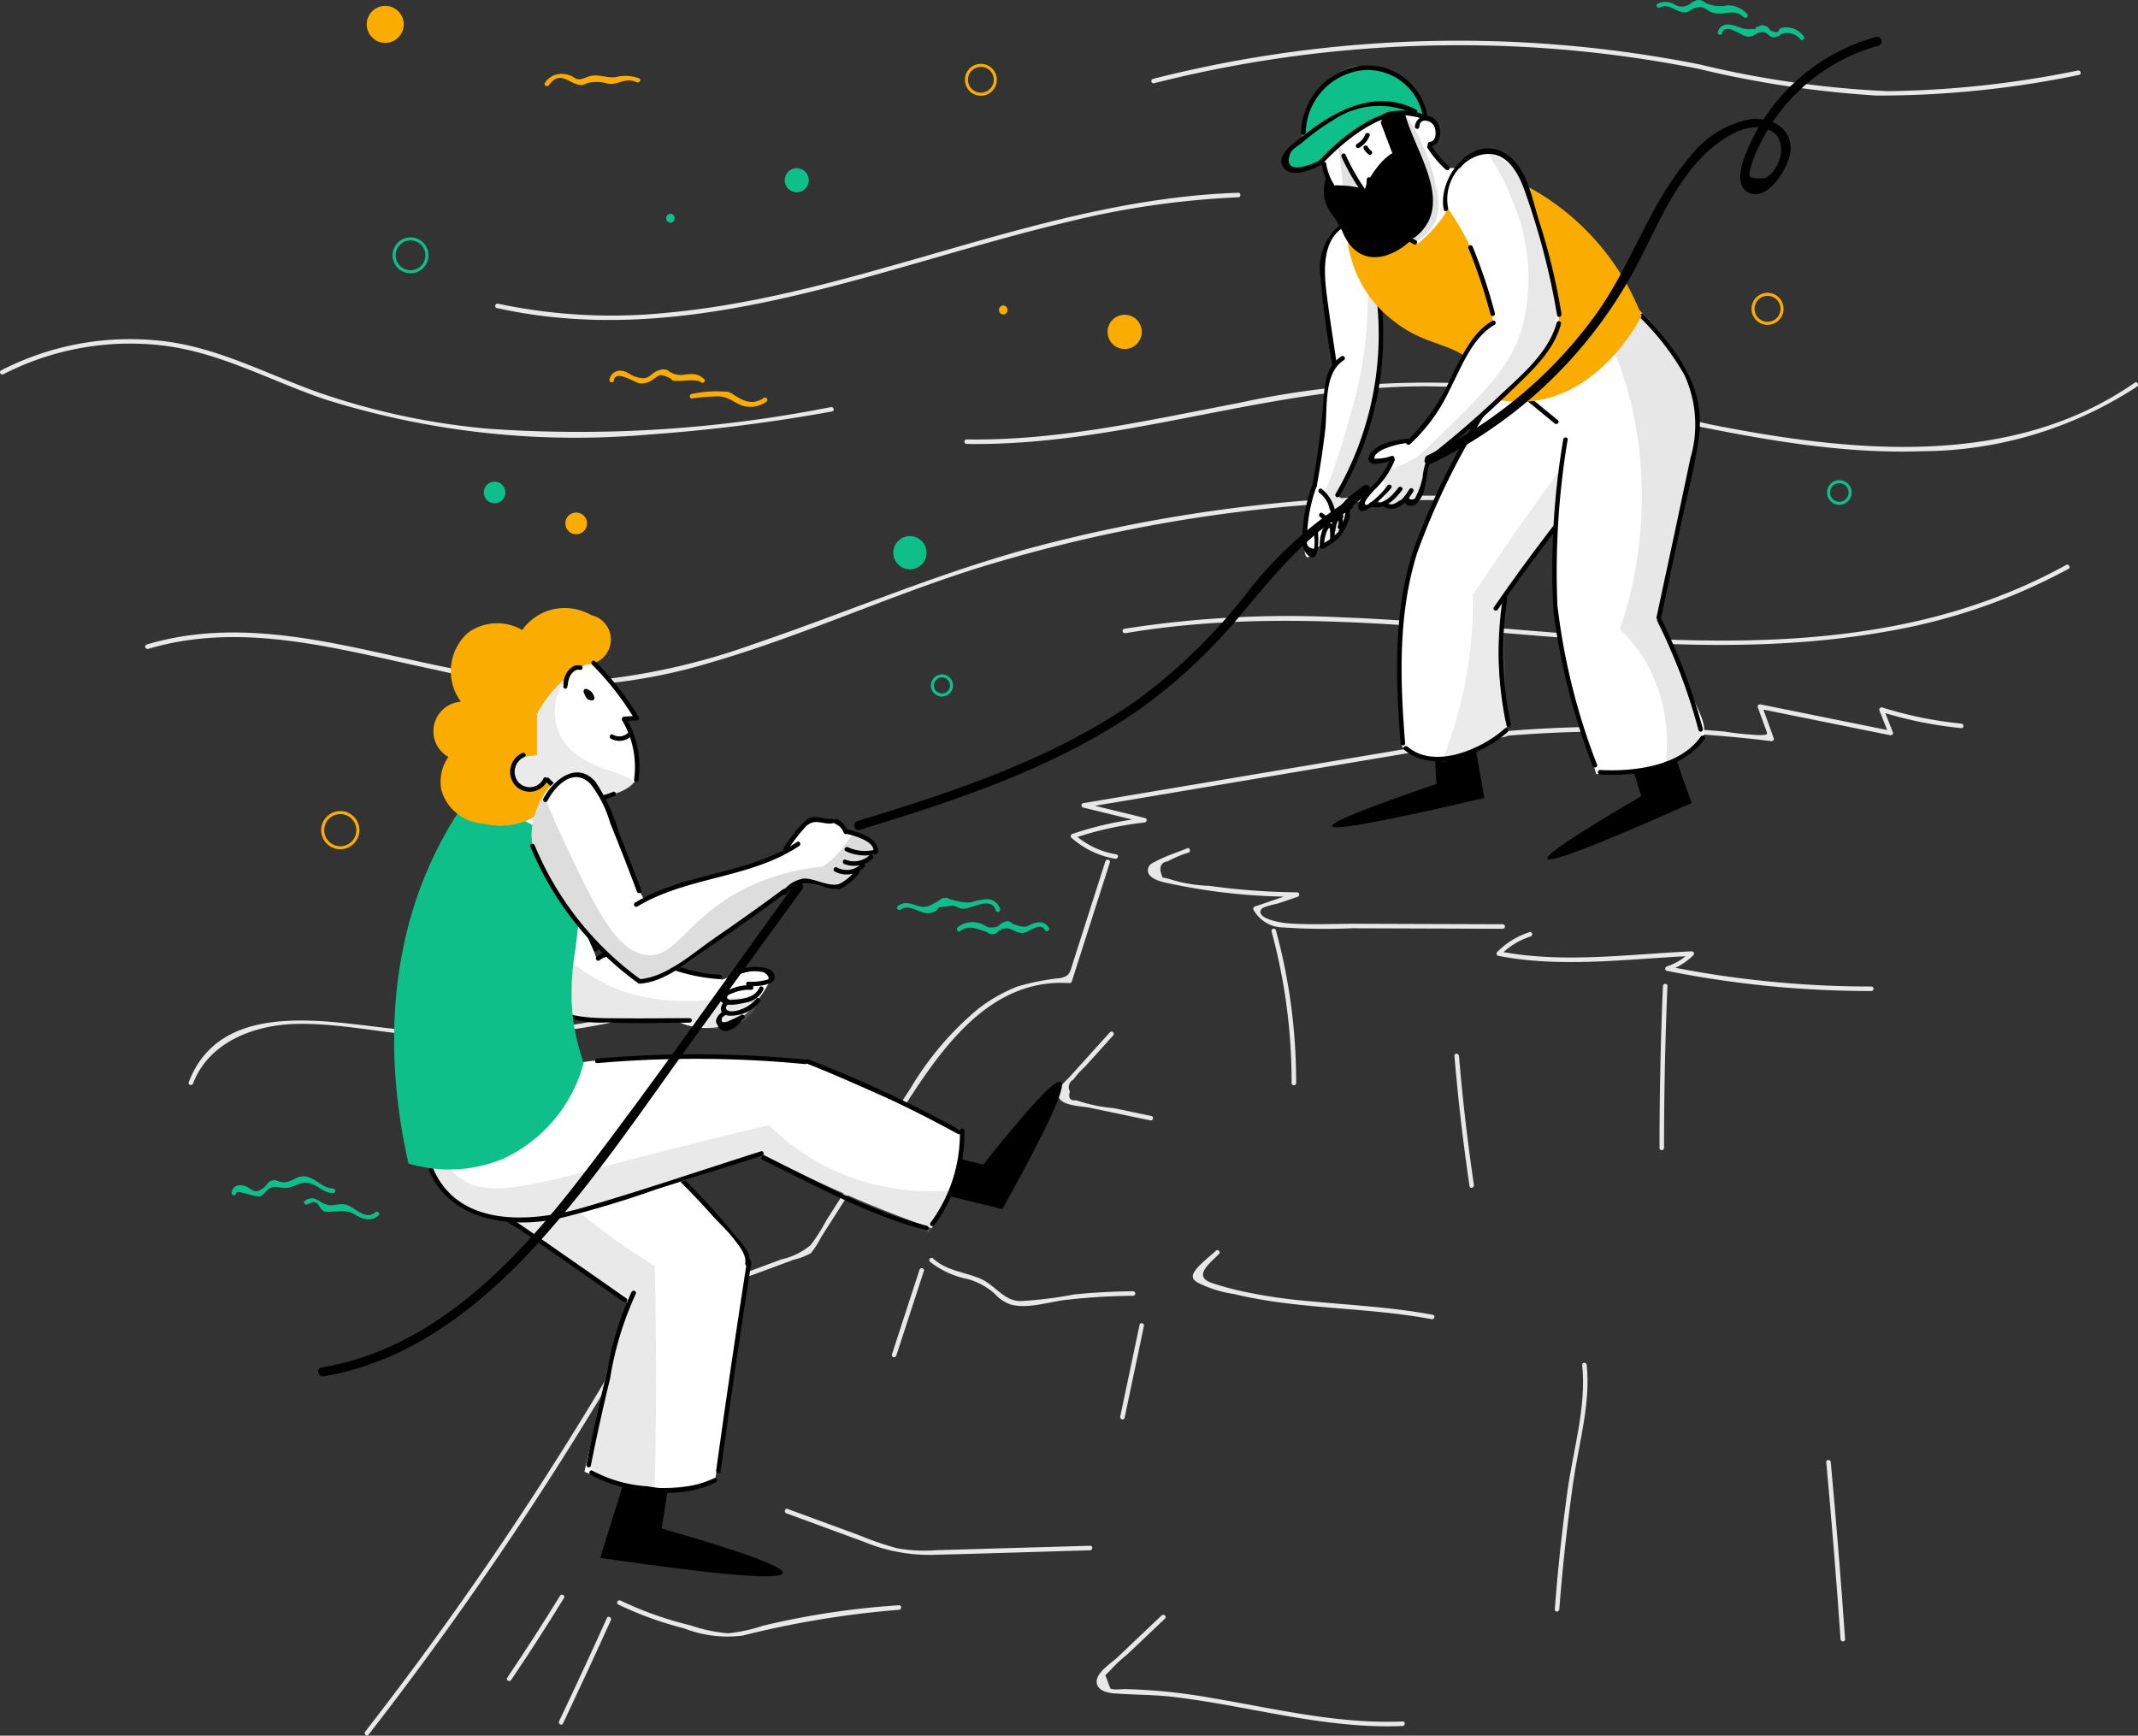 <svg xmlns="http://www.w3.org/2000/svg" width="125.159" height="101.609" viewBox="0 0 125.159 101.609">
  <rect x="0" y="0" width="125.159" height="101.609" fill="#333333" stroke="none"/>
  <g id="Group_2374" data-name="Group 2374" transform="translate(-760.252 -407.44)">
    <g id="Group_2084" data-name="Group 2084" transform="translate(771.289 465.873)">
      <g id="Group_2083" data-name="Group 2083" transform="translate(0)">
        <path id="Path_1166" data-name="Path 1166" d="M780.27,517.013c.938-2.464,3.641-3.445,6.091-3.489,2.59-.047,5.166.583,7.751.723a42.023,42.023,0,0,0,15.085-1.969c.162-.052.093-.308-.07-.256a41.752,41.752,0,0,1-16.978,1.805c-3.979-.407-10.257-1.818-12.134,3.115-.061.16.2.229.256.07Z" transform="translate(-780.004 -512.016)" fill="#e8e8e8"/>
      </g>
    </g>
    <g id="Group_2086" data-name="Group 2086" transform="translate(768.748 436.461)">
      <g id="Group_2085" data-name="Group 2085" transform="translate(0)">
        <path id="Path_1167" data-name="Path 1167" d="M775.62,468.349c5.593-1.679,11.32.067,16.832,1.218a35.409,35.409,0,0,0,8.058.934,31.844,31.844,0,0,0,8.071-1.364c5.559-1.61,10.82-4.092,16.366-5.753a89.446,89.446,0,0,1,37.942-2.9c.167.023.239-.232.07-.256a90.077,90.077,0,0,0-35.08,2.055c-5.759,1.506-11.178,3.867-16.8,5.78a39.02,39.02,0,0,1-8.69,2.052,30.047,30.047,0,0,1-8.641-.561c-5.967-1.143-12.143-3.283-18.2-1.465a.133.133,0,0,0,.07.256Z" transform="translate(-775.456 -459.378)" fill="#e8e8e8"/>
      </g>
    </g>
    <g id="Group_2088" data-name="Group 2088" transform="translate(816.699 429.803)">
      <g id="Group_2087" data-name="Group 2087">
        <path id="Path_1168" data-name="Path 1168" d="M861.4,451.088c9.583.161,18.723-3.779,28.326-3.338,9.32.428,18.23,4.089,27.619,3.765a23.175,23.175,0,0,0,12.581-3.783c.139-.1.007-.327-.133-.229-7.281,5.069-16.666,4.063-24.883,2.436a120.019,120.019,0,0,0-13.842-2.37,51.768,51.768,0,0,0-13.8,1.135c-5.246,1-10.491,2.209-15.864,2.119a.133.133,0,0,0,0,.265Z" transform="translate(-861.272 -447.462)" fill="#e8e8e8"/>
      </g>
    </g>
    <g id="Group_2090" data-name="Group 2090" transform="translate(825.969 440.497)">
      <g id="Group_2089" data-name="Group 2089">
        <path id="Path_1169" data-name="Path 1169" d="M878.028,470.612c14.8-2.51,29.731,2.531,44.528-.094a34.536,34.536,0,0,0,10.677-3.67c.15-.083.016-.312-.134-.23-13.02,7.176-28.369,3.6-42.406,3.066a61.9,61.9,0,0,0-12.735.672c-.168.029-.1.284.07.256Z" transform="translate(-877.862 -466.601)" fill="#e8e8e8"/>
      </g>
    </g>
    <g id="Group_2092" data-name="Group 2092" transform="translate(760.252 427.286)">
      <g id="Group_2091" data-name="Group 2091">
        <path id="Path_1170" data-name="Path 1170" d="M760.453,445.019a16.245,16.245,0,0,1,9.5-1.658c3.282.434,6.2,2.07,9.3,3.123a48.944,48.944,0,0,0,18.861,2.076A99.155,99.155,0,0,0,808.96,447.2c.168-.03.1-.286-.071-.256a75.7,75.7,0,0,1-20.026,1.268,41.463,41.463,0,0,1-9.848-2.084c-3.01-1.052-5.848-2.607-9.047-3.029a16.517,16.517,0,0,0-9.649,1.694c-.152.078-.018.307.134.229Z" transform="translate(-760.252 -442.958)" fill="#e8e8e8"/>
      </g>
    </g>
    <g id="Group_2094" data-name="Group 2094" transform="translate(789.243 418.724)">
      <g id="Group_2093" data-name="Group 2093">
        <path id="Path_1171" data-name="Path 1171" d="M812.231,434.385c11.406,2.534,22.462-2.449,33.367-5.031a50.908,50.908,0,0,1,10.031-1.453c.17-.006.172-.271,0-.265-11.515.383-22.021,5.973-33.43,7.023a32.01,32.01,0,0,1-9.9-.529c-.167-.037-.238.219-.07.256Z" transform="translate(-812.135 -427.635)" fill="#e8e8e8"/>
      </g>
    </g>
    <g id="Group_2096" data-name="Group 2096" transform="translate(827.645 409.82)">
      <g id="Group_2095" data-name="Group 2095">
        <path id="Path_1172" data-name="Path 1172" d="M881.028,414.192a72.79,72.79,0,0,1,21.242-2.146,71.947,71.947,0,0,1,10.618,1.3,60.374,60.374,0,0,0,10.43,1.568,57.476,57.476,0,0,0,11.858-1.209c.168-.032.1-.287-.07-.256a59.086,59.086,0,0,1-11.1,1.209,57.664,57.664,0,0,1-11.047-1.568,72.567,72.567,0,0,0-32,.849.133.133,0,0,0,.071.256Z" transform="translate(-880.862 -411.7)" fill="#e8e8e8"/>
      </g>
    </g>
    <g id="Group_2097" data-name="Group 2097" transform="translate(781.72 407.783)">
      <circle id="Ellipse_107" data-name="Ellipse 107" cx="1.084" cy="1.084" r="1.084" fill="#faad00"/>
    </g>
    <g id="Group_2098" data-name="Group 2098" transform="translate(793.345 437.444)">
      <circle id="Ellipse_108" data-name="Ellipse 108" cx="0.637" cy="0.637" r="0.637" fill="#faad00"/>
    </g>
    <g id="Group_2099" data-name="Group 2099" transform="translate(779.054 454.921)">
      <path id="Path_1173" data-name="Path 1173" d="M795.019,494.65a1.118,1.118,0,1,1,1.118-1.118A1.12,1.12,0,0,1,795.019,494.65Zm0-2.059a.941.941,0,1,0,.941.941A.942.942,0,0,0,795.019,492.591Z" transform="translate(-793.901 -492.414)" fill="#faad00"/>
    </g>
    <g id="Group_2100" data-name="Group 2100" transform="translate(862.785 424.581)">
      <path id="Path_1174" data-name="Path 1174" d="M944.688,439.994a.938.938,0,1,1,.939-.939A.94.94,0,0,1,944.688,439.994Zm0-1.7a.761.761,0,1,0,.762.761A.762.762,0,0,0,944.688,438.294Z" transform="translate(-943.75 -438.117)" fill="#faad00"/>
    </g>
    <g id="Group_2101" data-name="Group 2101" transform="translate(816.738 411.177)">
      <path id="Path_1175" data-name="Path 1175" d="M862.277,415.995a.933.933,0,1,1,.933-.933A.935.935,0,0,1,862.277,415.995Zm0-1.69a.756.756,0,1,0,.757.757A.757.757,0,0,0,862.277,414.305Z" transform="translate(-861.343 -414.128)" fill="#faad00"/>
    </g>
    <g id="Group_2102" data-name="Group 2102" transform="translate(825.089 425.867)">
      <circle id="Ellipse_109" data-name="Ellipse 109" cx="1.002" cy="1.002" r="1.002" fill="#faad00"/>
    </g>
    <g id="Group_2103" data-name="Group 2103" transform="translate(788.572 435.637)">
      <circle id="Ellipse_110" data-name="Ellipse 110" cx="0.633" cy="0.633" r="0.633" fill="#0fbf89"/>
    </g>
    <g id="Group_2104" data-name="Group 2104" transform="translate(783.235 421.337)">
      <path id="Path_1176" data-name="Path 1176" d="M802.434,434.411a1.05,1.05,0,1,1,1.05-1.05A1.05,1.05,0,0,1,802.434,434.411Zm0-1.923a.873.873,0,1,0,.873.873A.874.874,0,0,0,802.434,432.488Z" transform="translate(-801.384 -432.311)" fill="#0fbf89"/>
    </g>
    <g id="Group_2105" data-name="Group 2105" transform="translate(812.546 438.824)">
      <circle id="Ellipse_111" data-name="Ellipse 111" cx="0.973" cy="0.973" r="0.973" fill="#0fbf89"/>
    </g>
    <g id="Group_2106" data-name="Group 2106" transform="translate(806.188 417.285)">
      <circle id="Ellipse_112" data-name="Ellipse 112" cx="0.706" cy="0.706" r="0.706" fill="#0fbf89"/>
    </g>
    <g id="Group_2107" data-name="Group 2107" transform="translate(814.745 446.921)">
      <path id="Path_1177" data-name="Path 1177" d="M858.423,479.392a.647.647,0,1,1,.648-.647A.648.648,0,0,1,858.423,479.392Zm0-1.118a.47.47,0,1,0,.471.47A.471.471,0,0,0,858.423,478.274Z" transform="translate(-857.775 -478.097)" fill="#0fbf89"/>
    </g>
    <g id="Group_2108" data-name="Group 2108" transform="translate(867.206 435.549)">
      <path id="Path_1178" data-name="Path 1178" d="M952.384,459.188a.721.721,0,1,1,.721-.721A.723.723,0,0,1,952.384,459.188Zm0-1.266a.545.545,0,1,0,.544.545A.545.545,0,0,0,952.384,457.922Z" transform="translate(-951.662 -457.745)" fill="#0fbf89"/>
    </g>
    <g id="Group_2110" data-name="Group 2110" transform="translate(799.243 419.951)">
      <g id="Group_2109" data-name="Group 2109">
        <path id="Path_1179" data-name="Path 1179" d="M830.288,430.361a.266.266,0,0,0,0-.531.266.266,0,0,0,0,.531Z" transform="translate(-830.031 -429.83)" fill="#0fbf89"/>
      </g>
    </g>
    <g id="Group_2112" data-name="Group 2112" transform="translate(812.759 460.012)">
      <g id="Group_2111" data-name="Group 2111">
        <path id="Path_1180" data-name="Path 1180" d="M854.454,502.2c.429-.34,1.047.178,1.5.211a.922.922,0,0,0,.578-.156c.056-.06.109-.124.159-.189l.8-.091c.211.021.324.158.559.171.545.031,1.7-.763,1.951.1a.133.133,0,0,0,.256-.071.8.8,0,0,0-.8-.586,4.329,4.329,0,0,0-.934.2,3.463,3.463,0,0,1-1.153-.184c-.094-.017-.187-.092-.285-.091-.278,0-.265.089-.482.207-.489.268-.684.42-1.193.253-.428-.14-.771-.265-1.144.031-.134.106.055.293.188.188Z" transform="translate(-854.22 -501.525)" fill="#0fbf89"/>
      </g>
    </g>
    <g id="Group_2114" data-name="Group 2114" transform="translate(816.266 461.369)">
      <g id="Group_2113" data-name="Group 2113">
        <path id="Path_1181" data-name="Path 1181" d="M860.691,504.537c.544-.384.949-.14,1.493.028.124.038.164.113.272.136.4.086.378-.177.706-.286.487-.163.681.21,1.121.229s1.063-.7,1.373-.166a.133.133,0,0,0,.23-.134.629.629,0,0,0-.771-.291c-.548.115-.389.386-1.256.092-.156-.053-.206-.187-.4-.189a.622.622,0,0,0-.268.084c-.328.158-.151.251-.583.279-.344.022-.332-.048-.6-.178a1.381,1.381,0,0,0-1.449.168c-.139.1-.006.327.134.229Z" transform="translate(-860.498 -503.955)" fill="#0fbf89"/>
      </g>
    </g>
    <g id="Group_2116" data-name="Group 2116" transform="translate(857.225 407.44)">
      <g id="Group_2115" data-name="Group 2115">
        <path id="Path_1182" data-name="Path 1182" d="M934,407.875c.483-.26.927.254,1.391.289.286.022.348-.137.572-.225.68-.268.689.159,1.243.271.62.125,1.123-.294,1.711.243.126.115.314-.072.188-.188a1.472,1.472,0,0,0-1.162-.51,2.15,2.15,0,0,1-1.188-.1c-.146-.068-.263-.2-.434-.21a.627.627,0,0,0-.344.082c-.19.072-.15.167-.429.249a.752.752,0,0,1-.676-.064,1.088,1.088,0,0,0-1.006-.062c-.15.081-.016.31.134.229Z" transform="translate(-933.799 -407.44)" fill="#0fbf89"/>
      </g>
    </g>
    <g id="Group_2118" data-name="Group 2118" transform="translate(860.799 408.883)">
      <g id="Group_2117" data-name="Group 2117">
        <path id="Path_1183" data-name="Path 1183" d="M940.457,410.529c.183-.645,1.109.137,1.447.187.409.06.53-.242.9-.257.336-.013.353.274.669.309.087.01.175-.055.257-.056a.46.46,0,0,0,.183-.134.989.989,0,0,1,1.134.31c.121.12.309-.068.188-.188a1.252,1.252,0,0,0-1.269-.486c-.322.056-.024.419-.646.161-.088-.036-.132-.215-.235-.239s-.171-.088-.274-.083c-.074,0-.148.062-.22.077-.4.083.163.179-.619.155-.425-.013-.662-.229-1.062-.259a.59.59,0,0,0-.7.432.133.133,0,0,0,.256.07Z" transform="translate(-940.196 -410.023)" fill="#0fbf89"/>
      </g>
    </g>
    <g id="Group_2120" data-name="Group 2120" transform="translate(773.82 476.299)">
      <g id="Group_2119" data-name="Group 2119" transform="translate(0)">
        <path id="Path_1184" data-name="Path 1184" d="M784.8,531.655c.01-.207,1.129.267,1.378.2.231-.063.294-.259.467-.394.378-.3.606-.1,1.012-.1.583,0,.9-.48,1.557-.235.467.174.726.527,1.258.532a.133.133,0,0,0,0-.265c-.7-.006-1.149-.8-1.845-.706-.44.057-.654.392-1.166.329-.239-.029-.326-.166-.588-.087-.232.07-.3.293-.479.429-.631.475-.7-.069-1.224-.148-.349-.052-.62.1-.635.451-.008.171.258.17.265,0Z" transform="translate(-784.535 -530.674)" fill="#0fbf89"/>
      </g>
    </g>
    <g id="Group_2122" data-name="Group 2122" transform="translate(778.054 477.591)">
      <g id="Group_2121" data-name="Group 2121">
        <path id="Path_1185" data-name="Path 1185" d="M792.309,533.344c.735-.445.622.371,1.039.419.6.068,1.1-.2,1.7.156.471.282.971.473,1.421.071.127-.115-.061-.3-.188-.188-.571.511-1.2-.3-1.7-.44-.4-.115-.7.087-1.083.007-.528-.112-.727-.617-1.328-.254a.133.133,0,0,0,.134.229Z" transform="translate(-792.112 -532.985)" fill="#0fbf89"/>
      </g>
    </g>
    <g id="Group_2124" data-name="Group 2124" transform="translate(818.727 425.322)">
      <g id="Group_2123" data-name="Group 2123">
        <path id="Path_1186" data-name="Path 1186" d="M865.159,439.973a.266.266,0,0,0,0-.531.266.266,0,0,0,0,.531Z" transform="translate(-864.902 -439.442)" fill="#faad00"/>
      </g>
    </g>
    <g id="Group_2126" data-name="Group 2126" transform="translate(792.135 411.764)">
      <g id="Group_2125" data-name="Group 2125">
        <path id="Path_1187" data-name="Path 1187" d="M817.565,415.839c.612-.867,1.119-.161,1.724-.025.268.06.334-.033.573-.108a2.341,2.341,0,0,1,1.2.056c.6.072.938-.4,1.649-.092.155.067.291-.162.134-.229a2.336,2.336,0,0,0-1.383-.072c-.558.06-.957-.184-1.479-.066-.241.054-.486.244-.778.176-.124-.029-.251-.158-.376-.2a1.5,1.5,0,0,0-.5-.1,1.143,1.143,0,0,0-1,.527c-.1.14.131.272.23.134Z" transform="translate(-817.311 -415.178)" fill="#faad00"/>
      </g>
    </g>
    <g id="Group_2128" data-name="Group 2128" transform="translate(795.927 429.063)">
      <g id="Group_2127" data-name="Group 2127">
        <path id="Path_1188" data-name="Path 1188" d="M824.355,446.8c.092-.684,1.216.119,1.53.162a1.134,1.134,0,0,0,.805-.264c.385-.246.317-.317.937-.055.072.031.112.141.2.155.451.074,1.355-.14,1.628.094.128.111.317-.076.188-.188-.459-.394-.726-.292-1.267-.243a1.163,1.163,0,0,1-.7-.153c-.072-.03-.12-.1-.2-.131a.637.637,0,0,0-.432,0c-.663.187-.534.707-1.5.365-.225-.08-.387-.26-.633-.3a.636.636,0,0,0-.812.493c-.022.167.233.239.256.07Z" transform="translate(-824.097 -446.138)" fill="#faad00"/>
      </g>
    </g>
    <g id="Group_2130" data-name="Group 2130" transform="translate(800.634 430.325)">
      <g id="Group_2129" data-name="Group 2129">
        <path id="Path_1189" data-name="Path 1189" d="M832.649,448.837a13.259,13.259,0,0,1,1.529-.126c.612.023.879.346,1.38.531a1.588,1.588,0,0,0,1.438-.21c.143-.093.01-.322-.134-.229-.662.43-1.133.222-1.739-.164a1.091,1.091,0,0,0-.375-.189,7.059,7.059,0,0,0-2.1.121c-.169.014-.17.279,0,.265Z" transform="translate(-832.522 -448.396)" fill="#faad00"/>
      </g>
    </g>
    <g id="Group_2132" data-name="Group 2132" transform="translate(822.931 450.306)">
      <g id="Group_2131" data-name="Group 2131">
        <path id="Path_1190" data-name="Path 1190" d="M897.833,484.157l-24.682,4.151c-.131.022-.121.226,0,.256l3.559.871.035-.26a19.905,19.905,0,0,0-4.222.933.134.134,0,0,0-.059.222,5.151,5.151,0,0,0,2.563,1.232c.167.03.239-.226.07-.256a4.907,4.907,0,0,1-2.446-1.163l-.059.222a19.6,19.6,0,0,1,4.151-.924c.139-.016.192-.222.035-.261l-3.558-.871v.256l24.681-4.151c.168-.029.1-.284-.07-.256Z" transform="translate(-872.425 -484.155)" fill="#e8e8e8"/>
      </g>
    </g>
    <g id="Group_2134" data-name="Group 2134" transform="translate(781.596 457.766)">
      <g id="Group_2133" data-name="Group 2133">
        <path id="Path_1191" data-name="Path 1191" d="M841.815,497.6l-1.166,3.647-.53,1.658-.212.663c-.178.558-.179.76-.751.873a13.811,13.811,0,0,0-2.494.493,9.379,9.379,0,0,0-2.277,1.291,17.976,17.976,0,0,0-3.967,4.649c-1.328,2.036-2.615,4.1-3.919,6.15l-1.021,1.6a10.636,10.636,0,0,1-.929,1.459,4.122,4.122,0,0,1-1.708.826l-1.922.714-3.2,1.19a9.884,9.884,0,0,0-2.563,1.066,7.515,7.515,0,0,0-1.559,2.311q-.955,1.639-1.94,3.259-1.842,3.029-3.789,5.993-4.429,6.739-9.383,13.11c-.1.133.083.322.188.188a204.075,204.075,0,0,0,13.725-20q.765-1.272,1.511-2.555c.627-1.078,1.053-2.025,2.279-2.517,2.006-.806,4.06-1.509,6.086-2.261l1.281-.476a3.735,3.735,0,0,0,1.02-.391,4.727,4.727,0,0,0,.578-.9l.929-1.458,3.528-5.544c2.3-3.617,5.192-8.229,10.112-7.905a.135.135,0,0,0,.128-.1l2.226-6.962c.052-.163-.2-.233-.256-.071Z" transform="translate(-798.449 -497.506)" fill="#e8e8e8"/>
      </g>
    </g>
    <g id="Group_2136" data-name="Group 2136" transform="translate(827.449 457.09)">
      <g id="Group_2135" data-name="Group 2135">
        <path id="Path_1192" data-name="Path 1192" d="M882.815,496.307c-.589.243-1.239.443-1.8.743-.173.092-.4.172-.471.379-.193.555.552.783.934.874a35.32,35.32,0,0,0,7.767.84l-.035-.261-2.431.833a.135.135,0,0,0-.079.2,2.007,2.007,0,0,0,1.751,1.026,36,36,0,0,0,4,.048l8.843.029a.133.133,0,0,0,0-.265l-8.67-.028c-1.3,0-2.635.071-3.934-.027-.388-.029-1.9-.276-1.536-.826.113-.168.858-.294,1.064-.364l1.063-.364a.133.133,0,0,0-.035-.26,39.85,39.85,0,0,1-5.14-.379,8.648,8.648,0,0,1-2.388-.416l-.339-.072q-.376-.834.307-.953a6.053,6.053,0,0,1,1.2-.5c.155-.064.087-.321-.071-.256Z" transform="translate(-880.512 -496.296)" fill="#e8e8e8"/>
      </g>
    </g>
    <g id="Group_2138" data-name="Group 2138" transform="translate(847.518 448.673)">
      <g id="Group_2137" data-name="Group 2137">
        <path id="Path_1193" data-name="Path 1193" d="M916.555,483.143a76.317,76.317,0,0,1,16.315.246.133.133,0,0,0,.128-.168l-.681-1.892-.163.164,7.657,1.548c.088.018.2-.061.163-.163l-.536-1.369-.163.163a23.466,23.466,0,0,0,4.7.953c.17.017.169-.249,0-.265a23.09,23.09,0,0,1-4.631-.944c-.09-.028-.2.068-.163.163l.536,1.369.163-.163-7.657-1.549c-.09-.018-.2.061-.163.164l.4,1.1c.188.521.272.52-.279.537a18.318,18.318,0,0,1-2.076-.211q-2.252-.2-4.514-.257a76.417,76.417,0,0,0-9.034.3c-.168.016-.17.281,0,.265Z" transform="translate(-916.428 -481.233)" fill="#e8e8e8"/>
      </g>
    </g>
    <g id="Group_2140" data-name="Group 2140" transform="translate(847.861 462.003)">
      <g id="Group_2139" data-name="Group 2139">
        <path id="Path_1194" data-name="Path 1194" d="M918.964,505.1a4.643,4.643,0,0,0-1.886,1.159.134.134,0,0,0,.059.222c3.682.725,7.614.178,11.332.007l-.094-.226a3.426,3.426,0,0,1-1.365.843c-.115.039-.137.229,0,.256a60.627,60.627,0,0,0,11.978,1.182.133.133,0,0,0,0-.265A60.3,60.3,0,0,1,927.08,507.1v.256a3.772,3.772,0,0,0,1.482-.911.134.134,0,0,0-.094-.227c-3.691.17-7.607.722-11.261,0l.059.222a4.307,4.307,0,0,1,1.768-1.091c.161-.053.093-.31-.07-.256Z" transform="translate(-917.041 -505.089)" fill="#e8e8e8"/>
      </g>
    </g>
    <g id="Group_2142" data-name="Group 2142" transform="translate(814.648 481.077)">
      <g id="Group_2141" data-name="Group 2141">
        <path id="Path_1195" data-name="Path 1195" d="M857.642,539.449a5.2,5.2,0,0,0,2.2,1.014,3.924,3.924,0,0,1,1.613.881,2.2,2.2,0,0,0,.9.606c.975.285,2.267-.15,3.231-.263a37.159,37.159,0,0,1,3.957-.242.133.133,0,0,0,0-.265c-1.158.012-2.313.069-3.464.188a23.43,23.43,0,0,1-3.183.389c-.94-.037-1.469-.962-2.3-1.314-.938-.4-1.99-.459-2.766-1.182-.125-.116-.313.071-.188.188Z" transform="translate(-857.601 -539.224)" fill="#e8e8e8"/>
      </g>
    </g>
    <g id="Group_2144" data-name="Group 2144" transform="translate(796.371 501.124)">
      <g id="Group_2143" data-name="Group 2143" transform="translate(0 0)">
        <path id="Path_1196" data-name="Path 1196" d="M824.96,575.347a20.264,20.264,0,0,0,3.863,1.4,6.982,6.982,0,0,0,3.431.421,56,56,0,0,1,9.146-1.508c.169-.011.171-.277,0-.265a46.9,46.9,0,0,0-7.971,1.2,9.245,9.245,0,0,1-2.038.44,9,9,0,0,1-2.192-.463,20.757,20.757,0,0,1-4.1-1.453c-.152-.076-.287.153-.134.229Z" transform="translate(-824.892 -575.103)" fill="#e8e8e8"/>
      </g>
    </g>
    <g id="Group_2146" data-name="Group 2146" transform="translate(806.198 495.768)">
      <g id="Group_2145" data-name="Group 2145">
        <path id="Path_1197" data-name="Path 1197" d="M842.569,565.782l4.549,1.671a9.953,9.953,0,0,0,3.912.762c3.106-.076,6.212-.179,9.317-.269.17-.005.171-.27,0-.265q-4.487.129-8.973.259a9.191,9.191,0,0,1-2.329-.113,18.345,18.345,0,0,1-2.182-.749l-4.224-1.552c-.16-.059-.23.2-.07.256Z" transform="translate(-842.479 -565.517)" fill="#e8e8e8"/>
      </g>
    </g>
    <g id="Group_2148" data-name="Group 2148" transform="translate(812.458 481.685)">
      <g id="Group_2147" data-name="Group 2147">
        <path id="Path_1198" data-name="Path 1198" d="M855.305,540.4l-1.615,4.961c-.053.163.2.232.256.07l1.615-4.96c.053-.163-.2-.233-.256-.071Z" transform="translate(-853.683 -540.312)" fill="#e8e8e8"/>
      </g>
    </g>
    <g id="Group_2150" data-name="Group 2150" transform="translate(792.972 502.089)">
      <g id="Group_2149" data-name="Group 2149" transform="translate(0 0)">
        <path id="Path_1199" data-name="Path 1199" d="M821.618,576.9q-1.369,3.035-2.8,6.044c-.073.154.156.288.229.134q1.427-3.009,2.8-6.044c.07-.155-.159-.289-.229-.134Z" transform="translate(-818.808 -576.829)" fill="#e8e8e8"/>
      </g>
    </g>
    <g id="Group_2152" data-name="Group 2152" transform="translate(789.923 500.793)">
      <g id="Group_2151" data-name="Group 2151">
        <path id="Path_1200" data-name="Path 1200" d="M816.468,574.573q-1.5,2.433-3.093,4.8c-.1.142.134.275.229.134q1.6-2.366,3.093-4.8c.089-.146-.14-.279-.229-.134Z" transform="translate(-813.352 -574.51)" fill="#e8e8e8"/>
      </g>
    </g>
    <g id="Group_2154" data-name="Group 2154" transform="translate(822.188 467.83)">
      <g id="Group_2153" data-name="Group 2153">
        <path id="Path_1201" data-name="Path 1201" d="M874.135,515.559l-2.33,2.58c-.277.306-.93.8-.636,1.284.277.455,1.338.46,1.765.55l3.557.744c.167.035.238-.221.071-.256l-2.2-.461a9.211,9.211,0,0,1-2.2-.461q-.544.056-.368-.513a.508.508,0,0,1,.2-.7,5.623,5.623,0,0,1,.7-.774l1.63-1.806c.115-.126-.073-.315-.187-.188Z" transform="translate(-871.095 -515.517)" fill="#e8e8e8"/>
      </g>
    </g>
    <g id="Group_2156" data-name="Group 2156" transform="translate(825.827 484.898)">
      <g id="Group_2155" data-name="Group 2155">
        <path id="Path_1202" data-name="Path 1202" d="M878.746,546.159l-1.134,5.378c-.035.166.221.238.256.071L879,546.23c.035-.167-.221-.238-.256-.071Z" transform="translate(-877.609 -546.063)" fill="#e8e8e8"/>
      </g>
    </g>
    <g id="Group_2158" data-name="Group 2158" transform="translate(830.079 480.622)">
      <g id="Group_2157" data-name="Group 2157">
        <path id="Path_1203" data-name="Path 1203" d="M886.565,538.451c-.264.273-1.376,1.085-1.348,1.5.014.209.127.252.284.363a6.876,6.876,0,0,0,2.122.668c.709.174,1.428.308,2.15.417,3.128.471,6.307.472,9.421,1.057.166.032.238-.224.07-.256-2.4-.451-4.839-.566-7.267-.8a31.25,31.25,0,0,1-4-.6c-.559-.128-1.112-.28-1.656-.461-1.183-.394-.078-1.192.411-1.7.119-.123-.069-.311-.188-.187Z" transform="translate(-885.217 -538.411)" fill="#e8e8e8"/>
      </g>
    </g>
    <g id="Group_2160" data-name="Group 2160" transform="translate(824.451 501.971)">
      <g id="Group_2159" data-name="Group 2159" transform="translate(0 0)">
        <path id="Path_1204" data-name="Path 1204" d="M878.949,576.654l-2.615,2.482c-.349.331-1.327.921-1.173,1.531.11.437.705.533,1.071.559,1.113.081,2.222.065,3.335.194,4.509.522,8.907,1.906,13.486,1.708.17-.007.171-.273,0-.265-3.8.165-7.485-.756-11.2-1.377a33.143,33.143,0,0,0-5.026-.517c-.2,0-.743.064-.884-.042l-.289-.775.249-.236a7.3,7.3,0,0,1,1-.945l2.241-2.127c.124-.118-.064-.306-.188-.188Z" transform="translate(-875.145 -576.617)" fill="#e8e8e8"/>
      </g>
    </g>
    <g id="Group_2162" data-name="Group 2162" transform="translate(851.267 487.221)">
      <g id="Group_2161" data-name="Group 2161">
        <path id="Path_1205" data-name="Path 1205" d="M924.744,550.347c.256,2.431-.531,4.987-.865,7.391q-.479,3.447-.741,6.919c-.013.17.252.17.265,0q.29-3.779.829-7.533c.321-2.212,1.013-4.532.777-6.777-.017-.168-.283-.17-.265,0Z" transform="translate(-923.137 -550.22)" fill="#e8e8e8"/>
      </g>
    </g>
    <g id="Group_2164" data-name="Group 2164" transform="translate(857.397 465.036)">
      <g id="Group_2163" data-name="Group 2163">
        <path id="Path_1206" data-name="Path 1206" d="M934.311,510.645q-.2,4.741-.2,9.487a.133.133,0,0,0,.265,0q0-4.746.2-9.487c.007-.171-.258-.171-.265,0Z" transform="translate(-934.108 -510.516)" fill="#e8e8e8"/>
      </g>
    </g>
    <g id="Group_2166" data-name="Group 2166" transform="translate(834.684 461.808)">
      <g id="Group_2165" data-name="Group 2165">
        <path id="Path_1207" data-name="Path 1207" d="M893.465,504.9a33.49,33.49,0,0,1,1.174,8.883.133.133,0,0,0,.265,0,33.744,33.744,0,0,0-1.184-8.954.133.133,0,0,0-.256.071Z" transform="translate(-893.46 -504.739)" fill="#e8e8e8"/>
      </g>
    </g>
    <g id="Group_2168" data-name="Group 2168" transform="translate(845.394 469.126)">
      <g id="Group_2167" data-name="Group 2167">
        <path id="Path_1208" data-name="Path 1208" d="M912.627,517.964q.321,3.828.885,7.629c.025.168.281.1.256-.07q-.558-3.766-.876-7.558c-.014-.169-.28-.171-.265,0Z" transform="translate(-912.626 -517.837)" fill="#e8e8e8"/>
      </g>
    </g>
    <g id="Group_2170" data-name="Group 2170" transform="translate(867.161 492.908)">
      <g id="Group_2169" data-name="Group 2169">
        <path id="Path_1209" data-name="Path 1209" d="M951.582,560.526q.476,5.181.838,10.37c.012.17.278.171.265,0q-.362-5.19-.838-10.37c-.016-.169-.281-.17-.265,0Z" transform="translate(-951.582 -560.398)" fill="#e8e8e8"/>
      </g>
    </g>
    <g id="Group_2171" data-name="Group 2171" transform="translate(795.387 493.637)">
      <path id="Path_1210" data-name="Path 1210" d="M824.644,561.859l-1.513,4.85q10.557,1.531,10.691.887.113-.541-7.093-2.608l.522-3.286Z" transform="translate(-823.131 -561.703)"/>
    </g>
    <g id="Group_2172" data-name="Group 2172" transform="translate(786.519 470.634)">
      <path id="Path_1211" data-name="Path 1211" d="M808.336,526.806a11.9,11.9,0,0,0,2.525,1.979c1.4.843,3.639,2.414,6.919,4.855q-.4,1.341-.783,2.723-1.013,3.654-1.788,7.132a11.007,11.007,0,0,0,2.6.8A11.229,11.229,0,0,0,822.85,544c.308-1.781.56-3.3.75-4.46.6-3.672.782-5.077.9-6.1s.209-1.889.264-2.48a38.746,38.746,0,0,0-2.578-3.216,23.654,23.654,0,0,0-5.64-5.057,17.932,17.932,0,0,0-5.557-2.154l-3.732,4.985A11.556,11.556,0,0,0,808.336,526.806Z" transform="translate(-807.261 -520.535)" fill="#fff"/>
    </g>
    <g id="Group_2173" data-name="Group 2173" transform="translate(785.781 473.696)" opacity="0.23">
      <path id="Path_1212" data-name="Path 1212" d="M809.636,526.015c.6.729,1.262,1.472,1.99,2.218a35.892,35.892,0,0,0,7.109,5.63q.037,1.5.057,3.015.068,5.149-.059,10.078a4.607,4.607,0,0,1-2.789-.553,4.35,4.35,0,0,1-1.076-.877,39.047,39.047,0,0,1,1.5-7.049c.295-.946.614-1.839.944-2.68-1.858-1.166-3.276-2.047-4.03-2.514-3.488-2.162-4.682-2.866-5.846-4.38a10.913,10.913,0,0,1-1.5-2.661Z" transform="translate(-805.939 -526.015)" fill="#9e9e9e"/>
    </g>
    <g id="Group_2175" data-name="Group 2175" transform="translate(786.381 475.492)">
      <g id="Group_2174" data-name="Group 2174">
        <path id="Path_1213" data-name="Path 1213" d="M807.038,529.423a15.673,15.673,0,0,0,4.307,3.761l6.066,4.22c.14.1.273-.132.134-.229l-5.5-3.828c-1.709-1.189-3.581-2.306-4.776-4.057-.1-.141-.326-.008-.229.134Z" transform="translate(-807.014 -529.23)"/>
      </g>
    </g>
    <g id="Group_2177" data-name="Group 2177" transform="translate(795.685 472.647)">
      <g id="Group_2176" data-name="Group 2176">
        <path id="Path_1214" data-name="Path 1214" d="M823.72,524.393a41.892,41.892,0,0,1,4.416,3.8q.93.924,1.8,1.905c.525.592,2.064,1.947,1.92,2.774-.029.167.227.239.256.07.122-.7-.476-1.233-.889-1.74q-1.121-1.374-2.359-2.649a42.212,42.212,0,0,0-5.012-4.387c-.137-.1-.269.128-.134.229Z" transform="translate(-823.664 -524.138)"/>
      </g>
    </g>
    <g id="Group_2179" data-name="Group 2179" transform="translate(802.176 481.194)">
      <g id="Group_2178" data-name="Group 2178">
        <path id="Path_1215" data-name="Path 1215" d="M837.081,539.53q-.951,6.107-1.8,12.229c-.023.167.232.239.256.07q.847-6.122,1.8-12.229c.026-.167-.23-.239-.256-.07Z" transform="translate(-835.281 -539.434)"/>
      </g>
    </g>
    <g id="Group_2181" data-name="Group 2181" transform="translate(794.58 482.99)">
      <g id="Group_2180" data-name="Group 2180">
        <path id="Path_1216" data-name="Path 1216" d="M824.34,542.712A18.014,18.014,0,0,0,822.9,547.4q-.672,2.7-1.21,5.434c-.034.167.222.238.256.07q.509-2.565,1.129-5.106a19.017,19.017,0,0,1,1.5-4.948.133.133,0,0,0-.229-.134Z" transform="translate(-821.687 -542.648)"/>
      </g>
    </g>
    <g id="Group_2183" data-name="Group 2183" transform="translate(794.752 493.521)">
      <g id="Group_2182" data-name="Group 2182">
        <path id="Path_1217" data-name="Path 1217" d="M822.056,561.747a8.36,8.36,0,0,0,3.62.98,6.3,6.3,0,0,0,3.743-.542c.151-.079.017-.308-.134-.229a6.285,6.285,0,0,1-3.886.467,7.758,7.758,0,0,1-3.21-.906c-.141-.1-.274.134-.133.229Z" transform="translate(-821.996 -561.495)"/>
      </g>
    </g>
    <g id="Group_2184" data-name="Group 2184" transform="translate(814.616 470.761)">
      <path id="Path_1218" data-name="Path 1218" d="M857.841,524.916l2.9.708q4.081-5.155,4.549-4.844.521.344-3.427,7.444l-4.314-1.047Z" transform="translate(-857.545 -520.763)"/>
    </g>
    <g id="Group_2185" data-name="Group 2185" transform="translate(785.246 469.314)">
      <path id="Path_1219" data-name="Path 1219" d="M804.983,523.711a4.315,4.315,0,0,0,.634,1.8,4.764,4.764,0,0,0,2.493,1.86,8,8,0,0,0,4.707.1,107.983,107.983,0,0,0,11.749-3.644c1.564.831,3.274,1.667,5.129,2.473,1.68.73,3.3,1.357,4.827,1.9a9.516,9.516,0,0,0,1.568-3.473,9.359,9.359,0,0,0,.224-2.233l-9.2-4.025a75.671,75.671,0,0,0-10.168-.206,19.254,19.254,0,0,0-4.6.57A15.369,15.369,0,0,0,804.983,523.711Z" transform="translate(-804.983 -518.172)" fill="#fff"/>
    </g>
    <g id="Group_2186" data-name="Group 2186" transform="translate(785.32 473.313)" opacity="0.23">
      <path id="Path_1220" data-name="Path 1220" d="M805.614,526.233a3.869,3.869,0,0,0,1.185,2.055c1.792,1.52,4.7.476,11.508-1.294,1.688-.439,4-1.021,6.771-1.666a13.223,13.223,0,0,0,3.27,2.39,13.7,13.7,0,0,0,7.4,1.424l-1.3,2.475c-1.288-.474-2.645-1.025-4.05-1.668a57.8,57.8,0,0,1-5.572-2.922c-2.508.657-4.5,1.294-5.794,1.733-4.218,1.426-5.733,2.309-8.48,2.179a6.954,6.954,0,0,1-4.22-1.5,2.755,2.755,0,0,1-1.212-2.11A1.936,1.936,0,0,1,805.614,526.233Z" transform="translate(-805.114 -525.329)" fill="#9e9e9e"/>
    </g>
    <g id="Group_2188" data-name="Group 2188" transform="translate(785.368 474.831)">
      <g id="Group_2187" data-name="Group 2187">
        <path id="Path_1221" data-name="Path 1221" d="M805.213,529.2c1.244,2.915,4.723,3.375,7.485,2.811a57.253,57.253,0,0,0,5.807-1.729l6.193-1.968c.162-.051.093-.308-.07-.256-3.473,1.1-6.931,2.287-10.431,3.3-3,.868-7.27,1.183-8.754-2.293-.066-.156-.3-.021-.229.134Z" transform="translate(-805.201 -528.047)"/>
      </g>
    </g>
    <g id="Group_2190" data-name="Group 2190" transform="translate(795.089 469.161)">
      <g id="Group_2189" data-name="Group 2189">
        <path id="Path_1222" data-name="Path 1222" d="M822.725,518.417a66.267,66.267,0,0,1,12.156.057c.17.017.169-.249,0-.265a66.316,66.316,0,0,0-12.156-.058c-.169.015-.17.281,0,.266Z" transform="translate(-822.597 -517.9)"/>
      </g>
    </g>
    <g id="Group_2192" data-name="Group 2192" transform="translate(807.412 469.448)">
      <g id="Group_2191" data-name="Group 2191">
        <path id="Path_1223" data-name="Path 1223" d="M844.741,518.678a74.189,74.189,0,0,1,8.821,4.109c.15.082.284-.147.134-.229a74.748,74.748,0,0,0-8.885-4.136c-.159-.062-.229.194-.07.256Z" transform="translate(-844.652 -518.413)"/>
      </g>
    </g>
    <g id="Group_2194" data-name="Group 2194" transform="translate(804.834 475.103)">
      <g id="Group_2193" data-name="Group 2193">
        <path id="Path_1224" data-name="Path 1224" d="M840.106,528.777c3.106,1.509,6.2,3.228,9.555,4.114a.133.133,0,0,0,.07-.256c-3.334-.88-6.407-2.589-9.491-4.088-.153-.074-.288.155-.134.23Z" transform="translate(-840.039 -528.533)"/>
      </g>
    </g>
    <g id="Group_2196" data-name="Group 2196" transform="translate(814.694 473.5)">
      <g id="Group_2195" data-name="Group 2195">
        <path id="Path_1225" data-name="Path 1225" d="M859.433,525.793a8.771,8.771,0,0,1-1.724,5.4c-.1.138.129.27.229.134a9.006,9.006,0,0,0,1.761-5.538.133.133,0,0,0-.265,0Z" transform="translate(-857.684 -525.664)"/>
      </g>
    </g>
    <g id="Group_2197" data-name="Group 2197" transform="translate(788.572 455.009)">
      <path id="Path_1226" data-name="Path 1226" d="M811.716,493.327a2.866,2.866,0,0,0-.634,1.363,4.778,4.778,0,0,0-.109,1.789c.132.415.34,1.037.625,1.782a26.533,26.533,0,0,0,1.92,4.016c.775,1.318,1.116,1.622,1.451,1.833a3.852,3.852,0,0,0,2,.522c1.351.065,3.1.12,5.171.108a4.085,4.085,0,0,0,2.669.362,3.348,3.348,0,0,0,1.268-.571,3.639,3.639,0,0,0,.79-.837c.418-.562,1.048-1.407.84-1.748-.313-.515-2.438.27-2.812.411-.746-.184-1.335-.356-1.694-.466-2.532-.768-3.535-1.4-4.829-1.033a3.238,3.238,0,0,0-.805.355c-.273-.774-.761-2.161-1.368-3.918-1.152-3.331-1.513-4.455-2.445-4.681A2.305,2.305,0,0,0,811.716,493.327Z" transform="translate(-810.934 -492.573)" fill="#fff"/>
    </g>
    <g id="Group_2198" data-name="Group 2198" transform="translate(788.589 457.256)" opacity="0.23">
      <path id="Path_1227" data-name="Path 1227" d="M810.987,498.252c-.059-.626-.011-1.589.279-1.656.412-.1.921,1.779,2.036,3.516a12.209,12.209,0,0,0,5.07,4.4c4.134,1.85,8.224,0,8.507.953.133.451-.684,1.183-1.459,1.444a2.927,2.927,0,0,1-2.413-.4c-1.914.08-3.526.047-4.742-.01-2.02-.094-2.653-.241-3.28-.618a6.123,6.123,0,0,1-2.089-2.7c-.431-.846-.217-.716-.851-2.147A8.7,8.7,0,0,1,810.987,498.252Z" transform="translate(-810.965 -496.593)" fill="#9e9e9e"/>
    </g>
    <g id="Group_2200" data-name="Group 2200" transform="translate(788.476 458.788)">
      <g id="Group_2199" data-name="Group 2199">
        <path id="Path_1228" data-name="Path 1228" d="M810.769,499.5a30.472,30.472,0,0,0,1.7,4.224,9.676,9.676,0,0,0,2.073,3.294,6.2,6.2,0,0,0,3.492.824c1.623.075,3.258.02,4.882.015a.133.133,0,0,0,0-.265c-1.3,0-2.606.022-3.908.009-1.345-.015-3.182.076-4.291-.8a9.766,9.766,0,0,1-2.09-3.356,29.946,29.946,0,0,1-1.6-4.015c-.052-.162-.308-.093-.256.07Z" transform="translate(-810.762 -499.335)"/>
      </g>
    </g>
    <g id="Group_2202" data-name="Group 2202" transform="translate(792.999 457.919)">
      <g id="Group_2201" data-name="Group 2201">
        <path id="Path_1229" data-name="Path 1229" d="M818.87,497.982c.411.94.8,1.889,1.161,2.85a15.155,15.155,0,0,0,.831,2.1c.083.149.312.015.229-.134a21.072,21.072,0,0,1-1.038-2.645c-.3-.774-.621-1.541-.954-2.3-.068-.156-.3-.021-.229.134Z" transform="translate(-818.858 -497.779)"/>
      </g>
    </g>
    <g id="Group_2204" data-name="Group 2204" transform="translate(795.133 463.138)">
      <g id="Group_2203" data-name="Group 2203">
        <path id="Path_1230" data-name="Path 1230" d="M822.908,507.63c.525-.461,1.65-.135,2.231-.02a15.021,15.021,0,0,1,1.677.448,10.661,10.661,0,0,0,3.127.686.133.133,0,0,0,0-.265c-1.6-.021-3.036-.77-4.58-1.094-.783-.164-1.97-.532-2.643.058-.129.113.06.3.188.188Z" transform="translate(-822.677 -507.119)"/>
      </g>
    </g>
    <g id="Group_2206" data-name="Group 2206" transform="translate(803.106 464.044)">
      <g id="Group_2205" data-name="Group 2205">
        <path id="Path_1231" data-name="Path 1231" d="M837.146,509.29a2.264,2.264,0,0,1,1.655-.231c.108.048.331.239.279.389-.017.046-.262.084-.31.095a3.366,3.366,0,0,1-.873.066c-.171-.006-.17.26,0,.265.363.012,1.915-.018,1.466-.775-.185-.311-.654-.345-.976-.357a2.837,2.837,0,0,0-1.375.319c-.153.076-.019.3.134.229Z" transform="translate(-836.945 -508.741)"/>
      </g>
    </g>
    <g id="Group_2208" data-name="Group 2208" transform="translate(802.392 465.121)">
      <g id="Group_2207" data-name="Group 2207">
        <path id="Path_1232" data-name="Path 1232" d="M837.5,510.671a2.6,2.6,0,0,0-1.52.394c-.225.145-.468.4-.188.61.336.256,1.013.088,1.39.006a1.373,1.373,0,0,0,1.031-.747c.069-.155-.16-.29-.229-.134-.266.6-.979.682-1.56.715-.129.007-.392.064-.31-.221.023-.081.329-.173.393-.2a2.39,2.39,0,0,1,.994-.159c.171.007.17-.259,0-.265Z" transform="translate(-835.667 -510.669)"/>
      </g>
    </g>
    <g id="Group_2210" data-name="Group 2210" transform="translate(802.453 465.862)">
      <g id="Group_2209" data-name="Group 2209">
        <path id="Path_1233" data-name="Path 1233" d="M836.117,512.091c-.408.289-.527.822.084.938a2.16,2.16,0,0,0,1.838-.8c.112-.128-.075-.316-.188-.188a2.13,2.13,0,0,1-.915.633,1.688,1.688,0,0,1-.518.106c-.352,0-.479-.236-.167-.457.138-.1.006-.329-.134-.23Z" transform="translate(-835.777 -511.995)"/>
      </g>
    </g>
    <g id="Group_2212" data-name="Group 2212" transform="translate(802.169 466.626)">
      <g id="Group_2211" data-name="Group 2211">
        <path id="Path_1234" data-name="Path 1234" d="M835.668,513.383c-.273.174-.649.66-.171.862.424.179,1.031-.233,1.381-.426.15-.082.016-.312-.134-.229a6.874,6.874,0,0,1-.682.334.739.739,0,0,1-.317.093c-.135.024-.175-.066-.121-.271a.929.929,0,0,1,.177-.134c.144-.092.011-.321-.134-.229Z" transform="translate(-835.268 -513.362)"/>
      </g>
    </g>
    <g id="Group_2214" data-name="Group 2214" transform="translate(802.244 467.013)">
      <g id="Group_2213" data-name="Group 2213">
        <path id="Path_1235" data-name="Path 1235" d="M835.4,514.41a.476.476,0,0,0,.566.421,1.322,1.322,0,0,0,.839-.583c.1-.139-.131-.272-.229-.134a1.249,1.249,0,0,1-.381.353c-.128.075-.5.222-.53-.057-.018-.168-.284-.17-.265,0Z" transform="translate(-835.403 -514.056)"/>
      </g>
    </g>
    <g id="Group_2215" data-name="Group 2215" transform="translate(783.324 453.796)">
      <path id="Path_1236" data-name="Path 1236" d="M806.126,490.4a22.793,22.793,0,0,0-1.871,2.979c-3.809,7.259-2.764,14.849-1.871,18.779a8.263,8.263,0,0,0,5.544-.277,8.639,8.639,0,0,0,4.712-5.613,12.4,12.4,0,0,1-.693-3.326,15.228,15.228,0,0,1,.208-3.326c.173-1.318.378-3.217.485-5.613Z" transform="translate(-801.542 -490.401)" fill="#0fbf89"/>
    </g>
    <g id="Group_2216" data-name="Group 2216" transform="translate(790.197 446.203)">
      <path id="Path_1237" data-name="Path 1237" d="M818.649,476.86a13.27,13.27,0,0,1,2.525,3.232l-.733.074a5.276,5.276,0,0,1,.708,3.528,2.317,2.317,0,0,1-.49.465,2.751,2.751,0,0,1-.84.372,7.529,7.529,0,0,1-1.309.273l-1.115,1.148-2.224-1.04.538-.933a1.193,1.193,0,0,1-.988.283,1.109,1.109,0,0,1,.091-2.184,4.191,4.191,0,0,1,1.4-4.771A3.584,3.584,0,0,1,818.649,476.86Z" transform="translate(-813.844 -476.812)" fill="#fff"/>
    </g>
    <g id="Group_2217" data-name="Group 2217" transform="translate(790.284 446.328)" opacity="0.22">
      <path id="Path_1238" data-name="Path 1238" d="M818.245,477.054a3.02,3.02,0,0,0-.336.184,3.45,3.45,0,0,0-1.316,1.6,3.227,3.227,0,0,0,.207,2.443c1.081,2.032,4.278,2.057,4.213,2.734-.021.221-.378.349-.9.535a5.267,5.267,0,0,1-2.751.2l-1.1.731-1.022-.478c.6-.9.7-1.12.667-1.144-.05-.038-.338.457-.827.514a1.048,1.048,0,0,1-.975-.506,1.455,1.455,0,0,1,.769-1.8,5.182,5.182,0,0,1-.137-1.307,3.955,3.955,0,0,1,1.252-3.15A3.252,3.252,0,0,1,818.245,477.054Z" transform="translate(-813.998 -477.036)" fill="#9e9e9e"/>
    </g>
    <g id="Group_2218" data-name="Group 2218" transform="translate(785.622 443.03)">
      <path id="Path_1239" data-name="Path 1239" d="M814.907,471.559a1.464,1.464,0,0,1-.343,2.891,7.061,7.061,0,0,0-2.026,1.665,6.985,6.985,0,0,0-.82,1.23v2.414l-.991.1a1.048,1.048,0,0,0,.671,1.92,1.122,1.122,0,0,0,.818-.6.848.848,0,0,1,.5.437c.248.638-.767,1.482-.859,1.559a3.992,3.992,0,0,1-3.235.592,2.728,2.728,0,0,1-2.505-2,2.568,2.568,0,0,1,.415-1.91,1.732,1.732,0,0,1,.736-3.233,3.009,3.009,0,0,1,.443-4.061,2.911,2.911,0,0,1,3.144-.136,3.114,3.114,0,0,1,1.686-1.185A3.157,3.157,0,0,1,814.907,471.559Z" transform="translate(-805.655 -471.134)" fill="#faad00"/>
    </g>
    <g id="Group_2220" data-name="Group 2220" transform="translate(794.872 446.115)">
      <g id="Group_2219" data-name="Group 2219">
        <path id="Path_1240" data-name="Path 1240" d="M822.247,476.885a16.9,16.9,0,0,1,2.5,3.205l.115-.2-.734.042c-.17.01-.171.276,0,.265l.734-.042a.134.134,0,0,0,.115-.2,17.142,17.142,0,0,0-2.546-3.259c-.116-.126-.3.062-.188.188Z" transform="translate(-822.21 -476.655)"/>
      </g>
    </g>
    <g id="Group_2222" data-name="Group 2222" transform="translate(796.661 449.425)">
      <g id="Group_2221" data-name="Group 2221">
        <path id="Path_1241" data-name="Path 1241" d="M825.431,482.777a5.337,5.337,0,0,1,.69,3.461c-.022.169.244.167.265,0a5.572,5.572,0,0,0-.726-3.6.133.133,0,0,0-.229.134Z" transform="translate(-825.412 -482.579)"/>
      </g>
    </g>
    <g id="Group_2224" data-name="Group 2224" transform="translate(792.181 452.963)">
      <g id="Group_2223" data-name="Group 2223">
        <path id="Path_1242" data-name="Path 1242" d="M817.424,489.145a3.493,3.493,0,0,0,4,.853c.161-.053.093-.309-.07-.256a3.242,3.242,0,0,1-3.738-.785c-.106-.134-.293.055-.188.188Z" transform="translate(-817.393 -488.911)"/>
      </g>
    </g>
    <g id="Group_2226" data-name="Group 2226" transform="translate(790.111 451.507)">
      <g id="Group_2225" data-name="Group 2225">
        <path id="Path_1243" data-name="Path 1243" d="M815.646,487.808a.889.889,0,0,1-1.47.218.947.947,0,0,1,.362-1.476c.153-.075.019-.3-.134-.229a1.211,1.211,0,0,0-.416,1.893,1.154,1.154,0,0,0,1.886-.272c.078-.152-.151-.286-.229-.134Z" transform="translate(-813.689 -486.305)"/>
      </g>
    </g>
    <g id="Group_2228" data-name="Group 2228" transform="translate(793.938 454.077)">
      <g id="Group_2227" data-name="Group 2227">
        <path id="Path_1244" data-name="Path 1244" d="M821.228,490.966a7.87,7.87,0,0,1-.656.9c-.109.13.077.318.188.188a8.381,8.381,0,0,0,.7-.953c.091-.145-.139-.278-.23-.134Z" transform="translate(-820.538 -490.904)"/>
      </g>
    </g>
    <g id="Group_2230" data-name="Group 2230" transform="translate(794.415 447.771)">
      <g id="Group_2229" data-name="Group 2229">
        <path id="Path_1245" data-name="Path 1245" d="M821.812,480.033a.649.649,0,0,1-.161-.315l-.163.163a.4.4,0,0,1,.278.31l.093-.163c.006,0-.005,0-.013-.016-.082-.15-.311-.016-.229.134a.281.281,0,0,0,.312.137.135.135,0,0,0,.093-.163.661.661,0,0,0-.464-.5.134.134,0,0,0-.163.164.918.918,0,0,0,.23.432c.117.125.3-.063.188-.188Z" transform="translate(-821.391 -479.619)"/>
      </g>
    </g>
    <g id="Group_2232" data-name="Group 2232" transform="translate(793.217 447.497)">
      <g id="Group_2231" data-name="Group 2231">
        <path id="Path_1246" data-name="Path 1246" d="M819.376,479.394a.133.133,0,0,0,0-.265.133.133,0,0,0,0,.265Z" transform="translate(-819.247 -479.129)"/>
      </g>
    </g>
    <g id="Group_2234" data-name="Group 2234" transform="translate(793.233 446.38)">
      <g id="Group_2233" data-name="Group 2233">
        <path id="Path_1247" data-name="Path 1247" d="M819.542,478.259c0-.339.264-.961.7-.852a.133.133,0,0,0,.071-.256c-.619-.154-1.039.587-1.038,1.108a.133.133,0,0,0,.265,0Z" transform="translate(-819.277 -477.13)"/>
      </g>
    </g>
    <g id="Group_2236" data-name="Group 2236" transform="translate(795.941 450.231)">
      <g id="Group_2235" data-name="Group 2235">
        <path id="Path_1248" data-name="Path 1248" d="M824.186,484.467a1,1,0,0,0,1.26-.213c.109-.13-.078-.319-.188-.188a.73.73,0,0,1-.939.172.133.133,0,0,0-.133.23Z" transform="translate(-824.122 -484.021)"/>
      </g>
    </g>
    <g id="Group_2237" data-name="Group 2237" transform="translate(791.376 452.83)">
      <path id="Path_1249" data-name="Path 1249" d="M816,492.8a4.142,4.142,0,0,1,.185-1.989c.109-.306.674-1.893,1.95-2.116a1.822,1.822,0,0,1,1.267.245,2.078,2.078,0,0,1,.774,1.261,40.639,40.639,0,0,0,2.361,5.767,16.928,16.928,0,0,1,2.114-.861c1.606-.532,2.378-.521,3.828-1.034a13.653,13.653,0,0,0,2.355-1.1,2.292,2.292,0,0,1,1.058-1.376,1.949,1.949,0,0,1,2.459.392,1.98,1.98,0,0,1,1.353.51,1.808,1.808,0,0,1,.4.558c-.327.366-.585.672-.763.888a7.246,7.246,0,0,1-.508.6,2.882,2.882,0,0,1-.907.666c-.72.273-1.124-.334-1.989-.289-.53.028-.846.28-1.663.883-.847.626-1.758,1.167-2.569,1.839a22.847,22.847,0,0,1-5.182,3.08A16.321,16.321,0,0,1,816,492.8Z" transform="translate(-815.953 -488.672)" fill="#fff"/>
    </g>
    <g id="Group_2238" data-name="Group 2238" transform="translate(791.363 453.97)" opacity="0.35">
      <path id="Path_1250" data-name="Path 1250" d="M816.654,490.712c.227.585.552,1.375.981,2.292,1.957,4.181,3.21,6.857,5.007,7.088,1.85.237,2.441-2.456,6.364-4.162a12.976,12.976,0,0,1,3.98-1.01,5.3,5.3,0,0,0,1.076-1c.421-.521.523-.855.816-.911.239-.046.617.091,1.209.953-.2.229-.507.576-.863,1.01a8.565,8.565,0,0,1-.7.841c-.361.306-1.063.51-2.573.01-.621.34-1.541.869-2.615,1.589-.685.458-1.163.814-1.81,1.3-2.38,1.776-3.127,2.562-4.6,2.831a5.374,5.374,0,0,1-.7.08,19.36,19.36,0,0,1-3.5-3.288,18.144,18.144,0,0,1-2.164-3.344,4.293,4.293,0,0,1-.617-1.647A4.063,4.063,0,0,1,816.654,490.712Z" transform="translate(-815.93 -490.712)" fill="#9e9e9e"/>
    </g>
    <g id="Group_2240" data-name="Group 2240" transform="translate(792.049 452.66)">
      <g id="Group_2239" data-name="Group 2239">
        <path id="Path_1251" data-name="Path 1251" d="M817.4,490.039c.454-.869,1.532-2.013,2.522-1a6.8,6.8,0,0,1,1.157,2.291q.812,2,1.568,4.016c.059.158.316.09.256-.07q-.642-1.708-1.32-3.4a10.649,10.649,0,0,0-1.36-2.955c-1.074-1.247-2.462-.148-3.053.983-.079.151.15.285.229.134Z" transform="translate(-817.156 -488.369)"/>
      </g>
    </g>
    <g id="Group_2242" data-name="Group 2242" transform="translate(791.283 456.837)">
      <g id="Group_2241" data-name="Group 2241">
        <path id="Path_1252" data-name="Path 1252" d="M815.8,496a18.663,18.663,0,0,0,6.3,7.993c.139.1.271-.13.134-.229a18.354,18.354,0,0,1-6.18-7.834c-.064-.156-.321-.088-.256.07Z" transform="translate(-815.786 -495.843)"/>
      </g>
    </g>
    <g id="Group_2244" data-name="Group 2244" transform="translate(797.36 456.709)">
      <g id="Group_2243" data-name="Group 2243">
        <path id="Path_1253" data-name="Path 1253" d="M826.86,499.418c2.94-1.772,6.615-1.633,9.488-3.553.141-.094.008-.324-.134-.229-2.87,1.917-6.547,1.78-9.488,3.553a.133.133,0,0,0,.134.229Z" transform="translate(-826.663 -495.614)"/>
      </g>
    </g>
    <g id="Group_2246" data-name="Group 2246" transform="translate(797.566 459.463)">
      <g id="Group_2245" data-name="Group 2245">
        <path id="Path_1254" data-name="Path 1254" d="M827.159,506.107c1.485-.09,2.792-1.267,3.972-2.066q2.324-1.572,4.578-3.243c.136-.1,0-.331-.134-.229q-1.982,1.466-4.015,2.86c-1.242.85-2.844,2.318-4.4,2.412-.17.01-.171.275,0,.265Z" transform="translate(-827.031 -500.543)"/>
      </g>
    </g>
    <g id="Group_2248" data-name="Group 2248" transform="translate(806.114 455.27)">
      <g id="Group_2247" data-name="Group 2247">
        <path id="Path_1255" data-name="Path 1255" d="M842.583,494.968a9.551,9.551,0,0,1,1.082-1.4c.524-.459.921-.1,1.494-.152.169-.015.17-.281,0-.265-.521.046-.977-.3-1.463.035a7.252,7.252,0,0,0-1.342,1.65c-.1.135.127.268.229.134Z" transform="translate(-842.328 -493.038)"/>
      </g>
    </g>
    <g id="Group_2250" data-name="Group 2250" transform="translate(806.056 458.873)">
      <g id="Group_2249" data-name="Group 2249">
        <path id="Path_1256" data-name="Path 1256" d="M842.45,500.4a1.694,1.694,0,0,1,1.135-.653,5.539,5.539,0,0,1,1.194.265,1.4,1.4,0,0,0,1.1-.068c.143-.092.011-.322-.134-.229-.631.406-1.586-.265-2.27-.228a1.867,1.867,0,0,0-1.208.725c-.118.124.069.312.187.188Z" transform="translate(-842.225 -499.487)"/>
      </g>
    </g>
    <g id="Group_2252" data-name="Group 2252" transform="translate(809.058 455.379)">
      <g id="Group_2251" data-name="Group 2251">
        <path id="Path_1257" data-name="Path 1257" d="M847.666,493.478a1.058,1.058,0,0,1,.517.559c.062.158.318.089.256-.07a1.33,1.33,0,0,0-.64-.718c-.152-.076-.287.152-.134.229Z" transform="translate(-847.598 -493.233)"/>
      </g>
    </g>
    <g id="Group_2254" data-name="Group 2254" transform="translate(809.73 456.001)">
      <g id="Group_2253" data-name="Group 2253">
        <path id="Path_1258" data-name="Path 1258" d="M848.9,494.607c.42.1,1.537.4,1.562.955.008.17.273.171.265,0-.034-.741-1.173-1.072-1.757-1.211-.166-.04-.237.216-.07.256Z" transform="translate(-848.801 -494.347)"/>
      </g>
    </g>
    <g id="Group_2256" data-name="Group 2256" transform="translate(809.688 457.027)">
      <g id="Group_2255" data-name="Group 2255">
        <path id="Path_1259" data-name="Path 1259" d="M848.795,496.426a2.687,2.687,0,0,0,1.806.164.133.133,0,0,0-.07-.256,2.392,2.392,0,0,1-1.6-.137c-.155-.07-.289.159-.134.229Z" transform="translate(-848.726 -496.183)"/>
      </g>
    </g>
    <g id="Group_2258" data-name="Group 2258" transform="translate(809.595 457.483)">
      <g id="Group_2257" data-name="Group 2257">
        <path id="Path_1260" data-name="Path 1260" d="M848.649,497.542a1.6,1.6,0,0,0,1.644-.318c.127-.115-.061-.3-.188-.188a1.333,1.333,0,0,1-1.386.25c-.16-.06-.229.2-.07.256Z" transform="translate(-848.559 -497)"/>
      </g>
    </g>
    <g id="Group_2260" data-name="Group 2260" transform="translate(809.049 457.97)">
      <g id="Group_2259" data-name="Group 2259">
        <path id="Path_1261" data-name="Path 1261" d="M847.648,498.356a1.452,1.452,0,0,0,1.737-.258c.12-.122-.068-.31-.188-.188a1.179,1.179,0,0,1-1.415.216c-.15-.082-.284.148-.134.229Z" transform="translate(-847.582 -497.871)"/>
      </g>
    </g>
    <g id="Group_2262" data-name="Group 2262" transform="translate(809.208 458.332)">
      <g id="Group_2261" data-name="Group 2261">
        <path id="Path_1262" data-name="Path 1262" d="M848.068,499.668a3.24,3.24,0,0,0,1.128-.916c.1-.134-.082-.322-.187-.188a3.062,3.062,0,0,1-1.075.874c-.153.075-.019.3.134.23Z" transform="translate(-847.866 -498.518)"/>
      </g>
    </g>
    <g id="Group_2263" data-name="Group 2263" transform="translate(836.609 420.146)">
      <path id="Path_1263" data-name="Path 1263" d="M900.368,430.179a2.664,2.664,0,0,0-1.235.481,2.864,2.864,0,0,0-1,1.479,5.852,5.852,0,0,0,.021,3.018c.122.779.31,2.019.522,3.634a3.5,3.5,0,0,0-.306.638,3.78,3.78,0,0,0-.208,1.471,26.63,26.63,0,0,1-.291,2.732c-.207,1.612-.415,1.56-.7,3.358-.075.465-.48,2.987-.1,3.1.148.042.375-.283.558-.594a2.4,2.4,0,0,0,.914-.418c.144-.107,1.094-.846.9-1.744a1.425,1.425,0,0,0-.577-.831c.226-.41.513-.959.812-1.622a25.215,25.215,0,0,0,.929-2.414,21.784,21.784,0,0,0,.711-7.114A22.852,22.852,0,0,0,900.368,430.179Z" transform="translate(-896.905 -430.179)" fill="#fff"/>
    </g>
    <g id="Group_2264" data-name="Group 2264" transform="translate(837.776 420.869)" opacity="0.23">
      <path id="Path_1264" data-name="Path 1264" d="M901.193,431.473c-.11.023.237,1.4.337,3.227a24.054,24.054,0,0,1-1.088,7.88,37.361,37.361,0,0,1-1.45,4.377,2.647,2.647,0,0,1,.45.873c.285.979-.152,1.737.018,1.817s.878-.57.9-1.4a1.79,1.79,0,0,0-.518-1.24c.236-.449.543-1.065.87-1.815.115-.264.3-.686.484-1.186a18.7,18.7,0,0,0,.927-9.287A10.189,10.189,0,0,0,901.193,431.473Z" transform="translate(-898.993 -431.472)" fill="#9e9e9e"/>
    </g>
    <g id="Group_2266" data-name="Group 2266" transform="translate(837.556 420.449)">
      <g id="Group_2265" data-name="Group 2265">
        <path id="Path_1265" data-name="Path 1265" d="M899.9,430.74a3.288,3.288,0,0,0-1.3,3.165,50.954,50.954,0,0,0,.687,5.161c.024.168.28.1.256-.071-.2-1.4-.43-2.792-.6-4.192-.156-1.3-.237-3.091,1.086-3.834a.133.133,0,0,0-.134-.229Z" transform="translate(-898.599 -430.722)"/>
      </g>
    </g>
    <g id="Group_2268" data-name="Group 2268" transform="translate(837.08 428.277)">
      <g id="Group_2267" data-name="Group 2267">
        <path id="Path_1266" data-name="Path 1266" d="M899.453,444.752c-.908.568-.976,1.558-1.054,2.544a49.089,49.089,0,0,1-.65,4.969c-.03.167.226.239.256.07.2-1.1.368-2.2.495-3.306.141-1.234-.111-3.3,1.087-4.048.144-.091.011-.32-.134-.229Z" transform="translate(-897.747 -444.731)"/>
      </g>
    </g>
    <g id="Group_2270" data-name="Group 2270" transform="translate(838.415 424.933)">
      <g id="Group_2269" data-name="Group 2269">
        <path id="Path_1267" data-name="Path 1267" d="M902.579,438.873a18.522,18.522,0,0,1-2.424,11.3.133.133,0,0,0,.229.134,18.757,18.757,0,0,0,2.461-11.429c-.018-.168-.283-.17-.266,0Z" transform="translate(-900.136 -438.746)"/>
      </g>
    </g>
    <g id="Group_2272" data-name="Group 2272" transform="translate(837.432 436.041)">
      <g id="Group_2271" data-name="Group 2271">
        <path id="Path_1268" data-name="Path 1268" d="M898.438,458.878a1.59,1.59,0,0,1,.59.915,1.187,1.187,0,0,1,.106.42c-.042.215-.429-.084-.523-.15-.14-.1-.273.132-.134.229.182.127.485.372.727.32s.224-.285.186-.469a2.229,2.229,0,0,0-.818-1.494c-.143-.1-.275.134-.134.229Z" transform="translate(-898.378 -458.626)"/>
      </g>
    </g>
    <g id="Group_2274" data-name="Group 2274" transform="translate(836.486 435.739)">
      <g id="Group_2273" data-name="Group 2273">
        <path id="Path_1269" data-name="Path 1269" d="M897.27,458.176a9.289,9.289,0,0,0-.526,2.3c-.045.492-.177,1.329.205,1.743.764.828.7-1.018.648-1.356-.026-.169-.282-.1-.256.07a2.574,2.574,0,0,1,.034.983q-.52-.065-.4-.569a6.384,6.384,0,0,1,.037-.872,9.064,9.064,0,0,1,.517-2.226c.058-.161-.2-.231-.256-.071Z" transform="translate(-896.685 -458.086)"/>
      </g>
    </g>
    <g id="Group_2276" data-name="Group 2276" transform="translate(837.514 438.073)">
      <g id="Group_2275" data-name="Group 2275">
        <path id="Path_1270" data-name="Path 1270" d="M898.793,463.631a1.911,1.911,0,0,1,.152-.909c.012-.025.092-.205.138-.184s.035.193.037.224a3.582,3.582,0,0,1,0,.47c-.01.17.256.17.265,0,.014-.247.085-1.158-.413-.933a.756.756,0,0,0-.338.49,2.238,2.238,0,0,0-.108.843c.009.17.274.171.266,0Z" transform="translate(-898.523 -462.263)"/>
      </g>
    </g>
    <g id="Group_2278" data-name="Group 2278" transform="translate(838.158 437.498)">
      <g id="Group_2277" data-name="Group 2277">
        <path id="Path_1271" data-name="Path 1271" d="M899.943,462.227a1.745,1.745,0,0,1,.28-.793l-.208.027a.512.512,0,0,1,.072.531c-.063.159.194.228.256.07a.774.774,0,0,0-.14-.789.134.134,0,0,0-.208.027,2.029,2.029,0,0,0-.316.928c-.016.17.249.169.265,0Z" transform="translate(-899.677 -461.234)"/>
      </g>
    </g>
    <g id="Group_2280" data-name="Group 2280" transform="translate(838.606 436.774)">
      <g id="Group_2279" data-name="Group 2279">
        <path id="Path_1272" data-name="Path 1272" d="M900.761,460.818a.58.58,0,0,1,.249-.632l-.194-.079a1.438,1.438,0,0,1-.055,1c-.066.158.191.226.256.07a1.665,1.665,0,0,0,.055-1.143.134.134,0,0,0-.195-.079.853.853,0,0,0-.372.932c.04.166.3.1.256-.071Z" transform="translate(-900.479 -459.937)"/>
      </g>
    </g>
    <g id="Group_2282" data-name="Group 2282" transform="translate(837.514 438.571)">
      <g id="Group_2281" data-name="Group 2281">
        <path id="Path_1273" data-name="Path 1273" d="M898.725,464.138a3.964,3.964,0,0,0,1.038-.756.133.133,0,0,0-.188-.188,3.743,3.743,0,0,1-.984.715c-.153.077-.018.306.134.229Z" transform="translate(-898.524 -463.154)"/>
      </g>
    </g>
    <g id="Group_2284" data-name="Group 2284" transform="translate(838.611 437.514)">
      <g id="Group_2283" data-name="Group 2283">
        <path id="Path_1274" data-name="Path 1274" d="M900.738,462.358a3.534,3.534,0,0,0,.41-.931.133.133,0,0,0-.256-.071,3.244,3.244,0,0,1-.384.868c-.091.145.139.278.23.134Z" transform="translate(-900.488 -461.263)"/>
      </g>
    </g>
    <g id="Group_2285" data-name="Group 2285" transform="translate(838.222 450.616)">
      <path id="Path_1275" data-name="Path 1275" d="M905.806,485.534l.1,1.891q-6.208,2.129-6.11,2.473.114.406,8.922-1.648l-.63-3.54Z" transform="translate(-899.791 -484.71)"/>
    </g>
    <g id="Group_2286" data-name="Group 2286" transform="translate(842.08 428.694)">
      <path id="Path_1276" data-name="Path 1276" d="M912.871,446.65a13.882,13.882,0,0,0-1.089,1.668c-.968,1.578-1.576,2.569-2.292,3.992a25.385,25.385,0,0,0-1.688,3.928,25.966,25.966,0,0,0-.7,2.773,30.747,30.747,0,0,0-.143,8.953,4.294,4.294,0,0,0,1.647.622c2.468.372,4.355-1.674,4.578-1.924a14.879,14.879,0,0,1-.128-7.715c.446-.636,1.122-1.584,1.975-2.716,1.24-1.648,1.707-2.162,2.345-3.007,2.333-3.089,3.612-4.782,3.1-6.029C919.686,445.293,914.858,444.773,912.871,446.65Z" transform="translate(-906.696 -445.478)" fill="#fff"/>
    </g>
    <g id="Group_2287" data-name="Group 2287" transform="translate(844.629 433.355)" opacity="0.21">
      <path id="Path_1277" data-name="Path 1277" d="M919.4,453.818q-.791,1.047-1.581,2.126-2.518,3.442-4.72,6.807c.013.664,0,1.361-.05,2.086a24.9,24.9,0,0,1-1.789,7.7,10.543,10.543,0,0,0,3.784-1.872L914.884,463q.623-.95,1.29-1.912c1.536-2.213,3.1-4.251,4.662-6.122Z" transform="translate(-911.257 -453.818)" fill="#9e9e9e"/>
    </g>
    <g id="Group_2289" data-name="Group 2289" transform="translate(842.036 430.232)">
      <g id="Group_2288" data-name="Group 2288">
        <path id="Path_1278" data-name="Path 1278" d="M912.36,448.293a42.216,42.216,0,0,0-4.827,9.454c-1.129,3.6-1.014,7.48-.708,11.2.014.169.279.171.265,0-.3-3.691-.422-7.555.7-11.126a41.949,41.949,0,0,1,4.8-9.391c.091-.146-.139-.279-.229-.134Z" transform="translate(-906.617 -448.23)"/>
      </g>
    </g>
    <g id="Group_2291" data-name="Group 2291" transform="translate(847.677 434.25)">
      <g id="Group_2290" data-name="Group 2290">
        <path id="Path_1279" data-name="Path 1279" d="M923.405,455.465q-3.549,4.183-6.669,8.7c-.1.141.132.274.229.134q3.1-4.487,6.628-8.648c.109-.13-.077-.318-.188-.188Z" transform="translate(-916.713 -455.421)"/>
      </g>
    </g>
    <g id="Group_2293" data-name="Group 2293" transform="translate(847.984 442.345)">
      <g id="Group_2292" data-name="Group 2292">
        <path id="Path_1280" data-name="Path 1280" d="M917.506,470a20.525,20.525,0,0,0,.212,7.472c.036.167.292.1.256-.07a20.155,20.155,0,0,1-.212-7.332c.026-.167-.23-.239-.256-.07Z" transform="translate(-917.261 -469.908)"/>
      </g>
    </g>
    <g id="Group_2295" data-name="Group 2295" transform="translate(842.409 450.073)">
      <g id="Group_2294" data-name="Group 2294">
        <path id="Path_1281" data-name="Path 1281" d="M907.328,485c1.713,1.467,4.614.25,6.054-1.038.127-.115-.061-.3-.188-.188-1.316,1.178-4.092,2.4-5.678,1.038-.129-.111-.318.076-.188.188Z" transform="translate(-907.284 -483.738)"/>
      </g>
    </g>
    <g id="Group_2296" data-name="Group 2296" transform="translate(850.839 451.015)">
      <path id="Path_1282" data-name="Path 1282" d="M927.062,485.871l.8,2.588q-5.664,3.312-5.489,3.659.207.406,8.434-3.258l-1.205-3.436Z" transform="translate(-922.37 -485.425)"/>
    </g>
    <g id="Group_2297" data-name="Group 2297" transform="translate(849.702 425.603)">
      <path id="Path_1283" data-name="Path 1283" d="M920.336,445.118l1.657,1.358.538,1.045c-.059.426-.14,1.033-.229,1.765,0,0-.151,1.243-.249,2.225a34.761,34.761,0,0,0-.12,5.78A42.3,42.3,0,0,0,923.714,465c.249.885.469,1.611.62,2.1.479-.015,1.168-.051,2-.144a10.569,10.569,0,0,0,1.664-.257c.476-.134,2.144-.6,2.568-1.722.262-.693-.089-1.267-.888-3-.415-.9-1-2.223-1.648-3.886.137-.763.359-1.951.66-3.407.469-2.268.975-4.572.975-4.572a14.506,14.506,0,0,0,.624-3.58,6.449,6.449,0,0,0-.863-3.346c-.1-.163-.164-.243-1.115-1.428l-1.453-1.807Z" transform="translate(-920.336 -439.946)" fill="#fff"/>
    </g>
    <g id="Group_2298" data-name="Group 2298" transform="translate(854.637 425.419)" opacity="0.25">
      <path id="Path_1284" data-name="Path 1284" d="M929.168,441.92a22.52,22.52,0,0,1,1.205,3.793,24.147,24.147,0,0,1-.759,12.762,8.765,8.765,0,0,1,1.472,1.83,9.577,9.577,0,0,1,1.2,6.032,4.075,4.075,0,0,0,2.167-1.508l-2.523-7.068a47.562,47.562,0,0,1,1.621-7.8,11.224,11.224,0,0,0,.606-3.267,6.653,6.653,0,0,0-.1-1.656,8.125,8.125,0,0,0-1.432-2.9,22.818,22.818,0,0,0-1.962-2.525Z" transform="translate(-929.168 -439.616)" fill="#9e9e9e"/>
    </g>
    <g id="Group_2300" data-name="Group 2300" transform="translate(849.563 430.649)">
      <g id="Group_2299" data-name="Group 2299">
        <path id="Path_1285" data-name="Path 1285" d="M920.132,449.2l1.657,1.358c.131.107.32-.079.188-.188l-1.657-1.358c-.131-.107-.32.079-.188.188Z" transform="translate(-920.087 -448.976)"/>
      </g>
    </g>
    <g id="Group_2302" data-name="Group 2302" transform="translate(856.23 425.805)">
      <g id="Group_2301" data-name="Group 2301">
        <path id="Path_1286" data-name="Path 1286" d="M932.056,440.536a15.217,15.217,0,0,1,2.6,3.376A6.974,6.974,0,0,1,935,448.76c-.651,3.109-1.324,6.213-1.986,9.319-.036.167.22.238.256.071l1.156-5.426c.368-1.727.837-3.464,1.071-5.215.4-2.958-1.347-5.119-3.253-7.161-.117-.125-.3.063-.188.188Z" transform="translate(-932.019 -440.307)"/>
      </g>
    </g>
    <g id="Group_2304" data-name="Group 2304" transform="translate(851.088 433.053)">
      <g id="Group_2303" data-name="Group 2303">
        <path id="Path_1287" data-name="Path 1287" d="M923.494,453.4a45.321,45.321,0,0,0-.574,10.05,39.053,39.053,0,0,0,2.3,9.056c.055.16.312.092.256-.071a37.824,37.824,0,0,1-2.322-9.325,46.882,46.882,0,0,1,.6-9.71c.022-.169-.244-.167-.265,0Z" transform="translate(-922.818 -453.278)"/>
      </g>
    </g>
    <g id="Group_2306" data-name="Group 2306" transform="translate(857.261 443.61)">
      <g id="Group_2305" data-name="Group 2305">
        <path id="Path_1288" data-name="Path 1288" d="M933.879,472.372a34.6,34.6,0,0,1,2.409,6.374.133.133,0,0,0,.256-.07,34.934,34.934,0,0,0-2.435-6.438c-.076-.153-.305-.019-.23.134Z" transform="translate(-933.864 -472.171)"/>
      </g>
    </g>
    <g id="Group_2308" data-name="Group 2308" transform="translate(853.794 450.506)">
      <g id="Group_2307" data-name="Group 2307">
        <path id="Path_1289" data-name="Path 1289" d="M927.787,486.79c2.073.113,4.831-.246,6.12-2.084.1-.14-.131-.273-.229-.134-1.223,1.743-3.938,2.059-5.891,1.952-.17-.009-.17.256,0,.265Z" transform="translate(-927.66 -484.514)"/>
      </g>
    </g>
    <g id="Group_2309" data-name="Group 2309" transform="translate(839.139 417.285)">
      <path id="Path_1290" data-name="Path 1290" d="M901.563,428.116a3.916,3.916,0,0,0,.074,2.2,6.881,6.881,0,0,0,2.435,3.645c2.11,1.7,3.72,1.171,5.2,2.988a5.536,5.536,0,0,1,.924,1.659,6.576,6.576,0,0,0,2.02.092c3.9-.434,6.084-4.335,6.434-4.984a14.522,14.522,0,0,0-6.761-7.624,9.534,9.534,0,0,0-4.293-1.03C905.555,425.1,902.268,425.907,901.563,428.116Z" transform="translate(-901.432 -425.059)" fill="#faad00"/>
    </g>
    <g id="Group_2310" data-name="Group 2310" transform="translate(835.424 411.266)">
      <path id="Path_1291" data-name="Path 1291" d="M902.26,417.065a6.759,6.759,0,0,0-1.454.22,7.592,7.592,0,0,0-3.983,2.752,1.457,1.457,0,0,1-1.734.263.824.824,0,0,1-.278-.809c.025-.071.074-.155.43-.43.241-.186.449-.326.592-.417a4.674,4.674,0,0,1,.593-2.272,3.8,3.8,0,0,1,2.4-2.012,3.845,3.845,0,0,1,3.4,1.192,3.9,3.9,0,0,1,.934,1.848Z" transform="translate(-894.783 -414.286)" fill="#0fbf89"/>
    </g>
    <g id="Group_2311" data-name="Group 2311" transform="translate(837.883 413.93)">
      <path id="Path_1292" data-name="Path 1292" d="M902.4,419.4c-.081.188.044.38.32.985.213.467.368.853.464,1.1-2.213.008-3.829.941-3.984,1.926a2.44,2.44,0,0,0,.177,1.211,2.549,2.549,0,0,0,.848,1.078,1.914,1.914,0,0,0,1.8,1.789,2.568,2.568,0,0,0,1.622-.579,3.113,3.113,0,0,0,1.6-2.907,4.356,4.356,0,0,0-.252-1.425,35.482,35.482,0,0,0-1.375-3.525C903.351,419.046,902.561,419.035,902.4,419.4Z" transform="translate(-899.185 -419.054)"/>
    </g>
    <g id="Group_2312" data-name="Group 2312" transform="translate(837.618 414.401)">
      <path id="Path_1293" data-name="Path 1293" d="M898.71,422.421a3.548,3.548,0,0,0,.81,1.5l1.688.2a3.947,3.947,0,0,1,.282-.681,4.184,4.184,0,0,1,1.486-1.573L902.2,419.9a9.774,9.774,0,0,0-3.486,2.524Z" transform="translate(-898.71 -419.897)" fill="#fff"/>
    </g>
    <g id="Group_2313" data-name="Group 2313" transform="translate(842.386 414.167)">
      <path id="Path_1294" data-name="Path 1294" d="M907.243,419.479a11.672,11.672,0,0,0,.359,1.112c.32.845.5,1.027.833,1.9a5.437,5.437,0,0,1,.4,1.5,3.416,3.416,0,0,1-.044,1.032,3.135,3.135,0,0,1-1.269,1.8l.592.194a7.311,7.311,0,0,0,.789-.742,6.073,6.073,0,0,0,1.554-2.774,5.13,5.13,0,0,0,.123-.9l-.743-.013a3.706,3.706,0,0,1-1.021-1.4.966.966,0,0,0,.272-1.263.81.81,0,0,0-.616-.249Z" transform="translate(-907.243 -419.479)" fill="#fff"/>
    </g>
    <g id="Group_2314" data-name="Group 2314" transform="translate(838.592 415.954)" opacity="0.31">
      <path id="Path_1295" data-name="Path 1295" d="M900.454,422.678l.3,2.478a1.5,1.5,0,0,1,1.348.412Z" transform="translate(-900.454 -422.678)" fill="#9e9e9e"/>
    </g>
    <g id="Group_2315" data-name="Group 2315" transform="translate(842.562 414.195)" opacity="0.31">
      <path id="Path_1296" data-name="Path 1296" d="M907.559,419.529a11.524,11.524,0,0,1,.9,1.573,10.321,10.321,0,0,1,.831,2.495,3.522,3.522,0,0,1,.069,1.94,2.742,2.742,0,0,1-1.281,1.423l-.349-.2a2.181,2.181,0,0,0,1.11-1.154,2.258,2.258,0,0,0,.1-.728,5.911,5.911,0,0,0-.208-1.94c-.273-.962-.555-1.032-.886-2.056A7.122,7.122,0,0,1,907.559,419.529Z" transform="translate(-907.559 -419.529)" fill="#9e9e9e"/>
    </g>
    <g id="Group_2317" data-name="Group 2317" transform="translate(837.632 416.926)">
      <g id="Group_2316" data-name="Group 2316">
        <path id="Path_1297" data-name="Path 1297" d="M898.738,424.584a3.362,3.362,0,0,0,.46,1.247c.089.145.318.012.229-.134a3.152,3.152,0,0,1-.433-1.183c-.026-.168-.282-.1-.256.071Z" transform="translate(-898.736 -424.417)"/>
      </g>
    </g>
    <g id="Group_2319" data-name="Group 2319" transform="translate(838.781 416.423)">
      <g id="Group_2318" data-name="Group 2318">
        <path id="Path_1298" data-name="Path 1298" d="M900.8,423.72a12.779,12.779,0,0,0,1.333,2.285.135.135,0,0,0,.243-.032,2.871,2.871,0,0,0,.161-.941.133.133,0,0,0-.265,0,2.664,2.664,0,0,1-.151.871l.242-.032a12.723,12.723,0,0,1-1.332-2.285c-.07-.155-.3-.021-.23.134Z" transform="translate(-900.792 -423.517)"/>
      </g>
    </g>
    <g id="Group_2321" data-name="Group 2321" transform="translate(840.061 415.953)">
      <g id="Group_2320" data-name="Group 2320">
        <path id="Path_1299" data-name="Path 1299" d="M903.1,422.874a1.118,1.118,0,0,0,.3.335.133.133,0,0,0,.181-.048.135.135,0,0,0-.047-.182.8.8,0,0,1-.2-.24.133.133,0,0,0-.229.134Z" transform="translate(-903.081 -422.676)"/>
      </g>
    </g>
    <g id="Group_2323" data-name="Group 2323" transform="translate(839.624 415.225)">
      <g id="Group_2322" data-name="Group 2322">
        <path id="Path_1300" data-name="Path 1300" d="M902.5,422.238a1.4,1.4,0,0,0,.606-.706c.064-.159-.193-.227-.256-.07a1.107,1.107,0,0,1-.483.547.133.133,0,0,0,.134.23Z" transform="translate(-902.301 -421.372)"/>
      </g>
    </g>
    <g id="Group_2325" data-name="Group 2325" transform="translate(838.117 418.291)">
      <g id="Group_2324" data-name="Group 2324">
        <path id="Path_1301" data-name="Path 1301" d="M899.731,427.133a5.759,5.759,0,0,1,1.532.129c.166.037.237-.219.07-.256a6.028,6.028,0,0,0-1.6-.138c-.17.008-.171.273,0,.265Z" transform="translate(-899.603 -426.86)"/>
      </g>
    </g>
    <g id="Group_2327" data-name="Group 2327" transform="translate(837.751 417.853)">
      <g id="Group_2326" data-name="Group 2326">
        <path id="Path_1302" data-name="Path 1302" d="M899.053,426.168a2.181,2.181,0,0,0,.254,1.881,6.5,6.5,0,0,1,.726,1.166,3.2,3.2,0,0,0,.462.8c1.094,1.328,2.813.553,3.762-.506.113-.127-.074-.315-.188-.188-1.05,1.172-2.814,1.717-3.691.017a5.416,5.416,0,0,0-.558-1.1,1.985,1.985,0,0,1-.511-2,.133.133,0,0,0-.256-.071Z" transform="translate(-898.949 -426.075)"/>
      </g>
    </g>
    <g id="Group_2329" data-name="Group 2329" transform="translate(840.439 416.413)">
      <g id="Group_2328" data-name="Group 2328">
        <path id="Path_1303" data-name="Path 1303" d="M904.021,425.249a2.862,2.862,0,0,1,1.148-1.5c.142-.094.009-.324-.134-.229a3.157,3.157,0,0,0-1.27,1.658c-.054.163.2.232.256.07Z" transform="translate(-903.758 -423.499)"/>
      </g>
    </g>
    <g id="Group_2331" data-name="Group 2331" transform="translate(841.083 414.492)">
      <g id="Group_2330" data-name="Group 2330">
        <path id="Path_1304" data-name="Path 1304" d="M904.92,420.221l.664,1.749c.06.158.317.089.256-.071l-.664-1.749c-.06-.158-.317-.089-.256.071Z" transform="translate(-904.911 -420.061)"/>
      </g>
    </g>
    <g id="Group_2333" data-name="Group 2333" transform="translate(842.253 414.037)">
      <g id="Group_2332" data-name="Group 2332">
        <path id="Path_1305" data-name="Path 1305" d="M907.01,419.412c.525,2.093,2.962,5.13.641,6.94-.135.105.055.292.188.188,2.427-1.893-.034-5.049-.573-7.2a.133.133,0,0,0-.256.07Z" transform="translate(-907.006 -419.246)"/>
      </g>
    </g>
    <g id="Group_2335" data-name="Group 2335" transform="translate(843.078 414.239)">
      <g id="Group_2334" data-name="Group 2334">
        <path id="Path_1306" data-name="Path 1306" d="M908.746,420.224c.017-.547.7-.379.868-.022.121.251.158.871-.249.908-.169.016-.17.281,0,.265.693-.063.732-1.037.375-1.476a.689.689,0,0,0-1.259.324c-.006.171.26.171.265,0Z" transform="translate(-908.481 -419.608)"/>
      </g>
    </g>
    <g id="Group_2337" data-name="Group 2337" transform="translate(837.469 413.91)">
      <g id="Group_2336" data-name="Group 2336">
        <path id="Path_1307" data-name="Path 1307" d="M898.668,422.114c1.206-1.3,3.78-3.5,5.7-2.647.155.069.29-.16.134-.229-2.083-.921-4.705,1.272-6.025,2.688-.116.125.071.313.188.188Z" transform="translate(-898.443 -419.019)"/>
      </g>
    </g>
    <g id="Group_2339" data-name="Group 2339" transform="translate(835.26 413.361)">
      <g id="Group_2338" data-name="Group 2338">
        <path id="Path_1308" data-name="Path 1308" d="M896.781,421.486c-.322.184-2.325,1.062-1.754-.418.081-.208.492-.442.651-.576a13.462,13.462,0,0,1,1.852-1.348,4.8,4.8,0,0,1,4.721-.377c.151.08.285-.149.134-.23-2.29-1.221-4.7-.009-6.534,1.47-.411.331-1.737,1.151-1.259,1.88s1.805.123,2.323-.173a.133.133,0,0,0-.134-.229Z" transform="translate(-894.489 -418.037)"/>
      </g>
    </g>
    <g id="Group_2341" data-name="Group 2341" transform="translate(836.425 411.268)">
      <g id="Group_2340" data-name="Group 2340">
        <path id="Path_1309" data-name="Path 1309" d="M896.841,418.224a3.753,3.753,0,0,1,3.2-3.635,3.278,3.278,0,0,1,3.651,2.661c.033.167.289.1.256-.07a3.559,3.559,0,0,0-3.943-2.861,4.046,4.046,0,0,0-3.434,3.906c-.011.171.255.17.265,0Z" transform="translate(-896.575 -414.29)"/>
      </g>
    </g>
    <g id="Group_2343" data-name="Group 2343" transform="translate(843.795 415.895)">
      <g id="Group_2342" data-name="Group 2342">
        <path id="Path_1310" data-name="Path 1310" d="M909.785,422.767a6.093,6.093,0,0,0,1.073,1.281c.126.114.315-.073.188-.188a5.844,5.844,0,0,1-1.031-1.227c-.091-.145-.32-.011-.229.134Z" transform="translate(-909.764 -422.571)"/>
      </g>
    </g>
    <g id="Group_2345" data-name="Group 2345" transform="translate(842.606 421.293)">
      <g id="Group_2344" data-name="Group 2344">
        <path id="Path_1311" data-name="Path 1311" d="M907.7,432.479l.349.2a.133.133,0,0,0,.134-.229l-.349-.2a.133.133,0,0,0-.134.229Z" transform="translate(-907.637 -432.231)"/>
      </g>
    </g>
    <g id="Group_2346" data-name="Group 2346" transform="translate(839.914 416.322)">
      <path id="Path_1312" data-name="Path 1312" d="M907.755,426.424a15.7,15.7,0,0,1,2.822,6.933,7.62,7.62,0,0,0-1.168,1.136c-.986,1.192-1.11,2.1-1.937,3.512a11.93,11.93,0,0,1-1.544,2.076q-2.6.775-2.542,1.085.037.21,1.29.206c-.151.278-.39.7-.717,1.188-.673,1.008-1.217,1.557-1.13,1.655.041.047.229,0,.931-.476a1.156,1.156,0,0,0,.515.294c.511.13.9-.551,1.246-.4.185.08.171.3.273.317.158.024.449-.466,1.034-2.595.985-.81,1.822-1.508,2.469-2.051a24.888,24.888,0,0,0,4.049-3.956,4.284,4.284,0,0,0,1.1-2.464,4.205,4.205,0,0,0-.249-1.443c-.335-1.194-.6-2.408-.938-3.6-.838-2.913-.966-3.392-1.559-3.882a2.253,2.253,0,0,0-1.519-.617C909.1,423.409,908.085,424.626,907.755,426.424Z" transform="translate(-902.819 -423.336)" fill="#fff"/>
    </g>
    <g id="Group_2347" data-name="Group 2347" transform="translate(841.021 416.326)" opacity="0.24">
      <path id="Path_1313" data-name="Path 1313" d="M911.049,423.342a12.966,12.966,0,0,1,1.572,2.987,11.455,11.455,0,0,1,.468,7.481c-.731,2.247-2.287,3.752-5.4,6.759a5.626,5.626,0,0,1-.681.6c-1.062.766-1.914.657-1.993,1.177-.064.424.274.671.123,1.161a1.163,1.163,0,0,1-.34.513,1.414,1.414,0,0,0,.965.042,1.384,1.384,0,0,0,.63-.426.55.55,0,0,0,.453.172c.667-.126.709-2.256.71-2.35a52.733,52.733,0,0,0,4.129-3.605c1.151-1.115,2.178-2.213,3.092-3.264a7.152,7.152,0,0,0,.368-1.623,7.628,7.628,0,0,0,.032-1.116,9.13,9.13,0,0,0-.7-2.822c-.969-2.7-.451-3.12-1.278-4.181A4.7,4.7,0,0,0,911.049,423.342Z" transform="translate(-904.8 -423.342)" fill="#9e9e9e"/>
    </g>
    <g id="Group_2349" data-name="Group 2349" transform="translate(844.728 416.128)">
      <g id="Group_2348" data-name="Group 2348">
        <path id="Path_1314" data-name="Path 1314" d="M911.733,426.493a2.716,2.716,0,0,1,1.661-3.048c1.619-.579,2.431.854,2.861,2.144a42.4,42.4,0,0,1,1.858,7.172c.025.169.28.1.256-.07a36.739,36.739,0,0,0-1.32-5.475c-.372-1.2-.66-2.889-1.7-3.736-1.988-1.622-4.257,1.114-3.875,3.083.032.168.288.1.256-.071Z" transform="translate(-911.435 -422.988)"/>
      </g>
    </g>
    <g id="Group_2351" data-name="Group 2351" transform="translate(846.197 421.797)">
      <g id="Group_2350" data-name="Group 2350">
        <path id="Path_1315" data-name="Path 1315" d="M914.074,433.293a31.057,31.057,0,0,1,1.3,3.893.133.133,0,0,0,.256-.071,30.955,30.955,0,0,0-1.3-3.892c-.064-.156-.321-.088-.256.07Z" transform="translate(-914.063 -433.134)"/>
      </g>
    </g>
    <g id="Group_2353" data-name="Group 2353" transform="translate(842.555 426.209)">
      <g id="Group_2352" data-name="Group 2352">
        <path id="Path_1316" data-name="Path 1316" d="M912.6,441.049c-1.166.669-1.774,2.053-2.364,3.2a11.846,11.846,0,0,1-2.641,3.833c-.13.111.058.3.188.188a10.1,10.1,0,0,0,2.306-3.155c.678-1.3,1.319-3.076,2.646-3.837a.133.133,0,0,0-.134-.23Z" transform="translate(-907.546 -441.031)"/>
      </g>
    </g>
    <g id="Group_2355" data-name="Group 2355" transform="translate(843.638 426.24)">
      <g id="Group_2354" data-name="Group 2354">
        <path id="Path_1317" data-name="Path 1317" d="M917.223,441.18c-.473,1.788-2.149,3.137-3.443,4.365-1.355,1.286-2.777,2.5-4.251,3.644-.135.105.055.292.188.188a56.943,56.943,0,0,0,4.713-4.087c1.192-1.158,2.607-2.372,3.049-4.039a.133.133,0,0,0-.256-.071Z" transform="translate(-909.483 -441.086)"/>
      </g>
    </g>
    <g id="Group_2357" data-name="Group 2357" transform="translate(840.363 433.121)">
      <g id="Group_2356" data-name="Group 2356">
        <path id="Path_1318" data-name="Path 1318" d="M905.865,453.4c-.706.107-1.714.248-2.149.9-.112.169-.155.41.055.52.306.162.966-.081,1.271-.154.167-.04.1-.3-.07-.256a2.456,2.456,0,0,1-.846.159c-.179.065-.207-.016-.082-.241l.161-.134a2.068,2.068,0,0,1,.313-.184,4.942,4.942,0,0,1,1.416-.36c.168-.026.1-.281-.07-.256Z" transform="translate(-903.622 -453.401)"/>
      </g>
    </g>
    <g id="Group_2359" data-name="Group 2359" transform="translate(839.762 434.23)">
      <g id="Group_2358" data-name="Group 2358">
        <path id="Path_1319" data-name="Path 1319" d="M904.427,455.476a5.051,5.051,0,0,1-1.194,1.7c-.208.241-.736.757-.683,1.105.129.846,1.776-.907,1.931-1.123.1-.139-.13-.272-.23-.134a3.886,3.886,0,0,1-.562.638c-.079.072-.571.539-.7.489-.25-.1.418-.777.533-.907a4.839,4.839,0,0,0,1.158-1.7c.051-.163-.2-.233-.256-.071Z" transform="translate(-902.546 -455.384)"/>
      </g>
    </g>
    <g id="Group_2361" data-name="Group 2361" transform="translate(840.392 435.937)">
      <g id="Group_2360" data-name="Group 2360">
        <path id="Path_1320" data-name="Path 1320" d="M903.769,459.606c.806.215,1.4-.387,1.851-.976.1-.136-.127-.268-.229-.134-.37.487-.873,1.034-1.552.853a.133.133,0,0,0-.07.256Z" transform="translate(-903.675 -458.44)"/>
      </g>
    </g>
    <g id="Group_2363" data-name="Group 2363" transform="translate(841.233 436.022)">
      <g id="Group_2362" data-name="Group 2362">
        <path id="Path_1321" data-name="Path 1321" d="M905.249,459.7c.76.336,1.32-.335,1.684-.915.091-.145-.139-.279-.229-.134-.269.43-.715,1.088-1.321.82-.155-.068-.29.16-.134.229Z" transform="translate(-905.18 -458.591)"/>
      </g>
    </g>
    <g id="Group_2365" data-name="Group 2365" transform="translate(842.464 434.205)">
      <g id="Group_2364" data-name="Group 2364">
        <path id="Path_1322" data-name="Path 1322" d="M907.406,457.715c-.139.424.374.6.665.352.72-.609.477-1.784.884-2.528.082-.15-.147-.284-.229-.134a3.666,3.666,0,0,0-.275,1.107,4.5,4.5,0,0,1-.177.633,4.206,4.206,0,0,1-.211.486q-.081.26-.4.155c.054-.163-.2-.232-.256-.07Z" transform="translate(-907.382 -455.339)"/>
      </g>
    </g>
    <g id="Group_2367" data-name="Group 2367" transform="translate(778.88 459.099)">
      <g id="Group_2366" data-name="Group 2366">
        <path id="Path_1323" data-name="Path 1323" d="M793.923,528.8c4.942-.807,9.093-4.019,12.391-7.629,3.537-3.873,6.472-8.3,9.549-12.538l6.069-8.354c.2-.277-.259-.542-.458-.268-4.149,5.711-8.187,11.527-12.491,17.121-3.842,4.993-8.688,10.092-15.2,11.156-.336.055-.193.567.141.512Z" transform="translate(-793.59 -499.892)"/>
      </g>
    </g>
    <g id="Group_2369" data-name="Group 2369" transform="translate(810.263 436.764)">
      <g id="Group_2368" data-name="Group 2368">
        <path id="Path_1324" data-name="Path 1324" d="M850.08,479.173c5.606-1.711,11.313-3.583,16.191-6.924a31.428,31.428,0,0,0,6.232-5.815c1.886-2.234,3.746-4.543,6.321-6.018a.265.265,0,0,0-.268-.458,23.618,23.618,0,0,0-6.068,5.673,32.855,32.855,0,0,1-6.25,6c-4.891,3.418-10.643,5.307-16.3,7.033-.326.1-.187.612.141.512Z" transform="translate(-849.754 -459.92)"/>
      </g>
    </g>
    <g id="Group_2371" data-name="Group 2371" transform="translate(838.941 435.816)">
      <g id="Group_2370" data-name="Group 2370">
        <path id="Path_1325" data-name="Path 1325" d="M901.537,459.5a11.577,11.577,0,0,1,.949-.767c.274-.2.01-.659-.268-.459a12.981,12.981,0,0,0-1.057.85c-.255.228.121.6.375.375Z" transform="translate(-901.077 -458.223)"/>
      </g>
    </g>
    <g id="Group_2373" data-name="Group 2373" transform="translate(843.672 409.593)">
      <g id="Group_2372" data-name="Group 2372">
        <path id="Path_1326" data-name="Path 1326" d="M909.949,436.269a26.75,26.75,0,0,0,11.854-11.33c1.3-2.414,2.316-5.164,4.409-7.033.874-.781,2.531-1.843,3.711-1.027.867.6.42,2.216-.433,2.666-.123.065-.82.082-.934-.086-.064-.1.044-.442.069-.548a6.344,6.344,0,0,1,.433-1.131,10.958,10.958,0,0,1,7.037-5.965.266.266,0,0,0-.141-.512,11.478,11.478,0,0,0-7.245,5.977c-.341.7-1.342,2.735-.118,3.181,1.128.411,2.356-1.7,2.362-2.6.007-1.306-1.218-1.865-2.362-1.741a5.836,5.836,0,0,0-3.56,2.232c-2.334,2.7-3.384,6.267-5.455,9.157a26.281,26.281,0,0,1-9.9,8.3c-.307.149-.039.607.268.459Z" transform="translate(-909.545 -411.294)"/>
      </g>
    </g>
  </g>
</svg>
